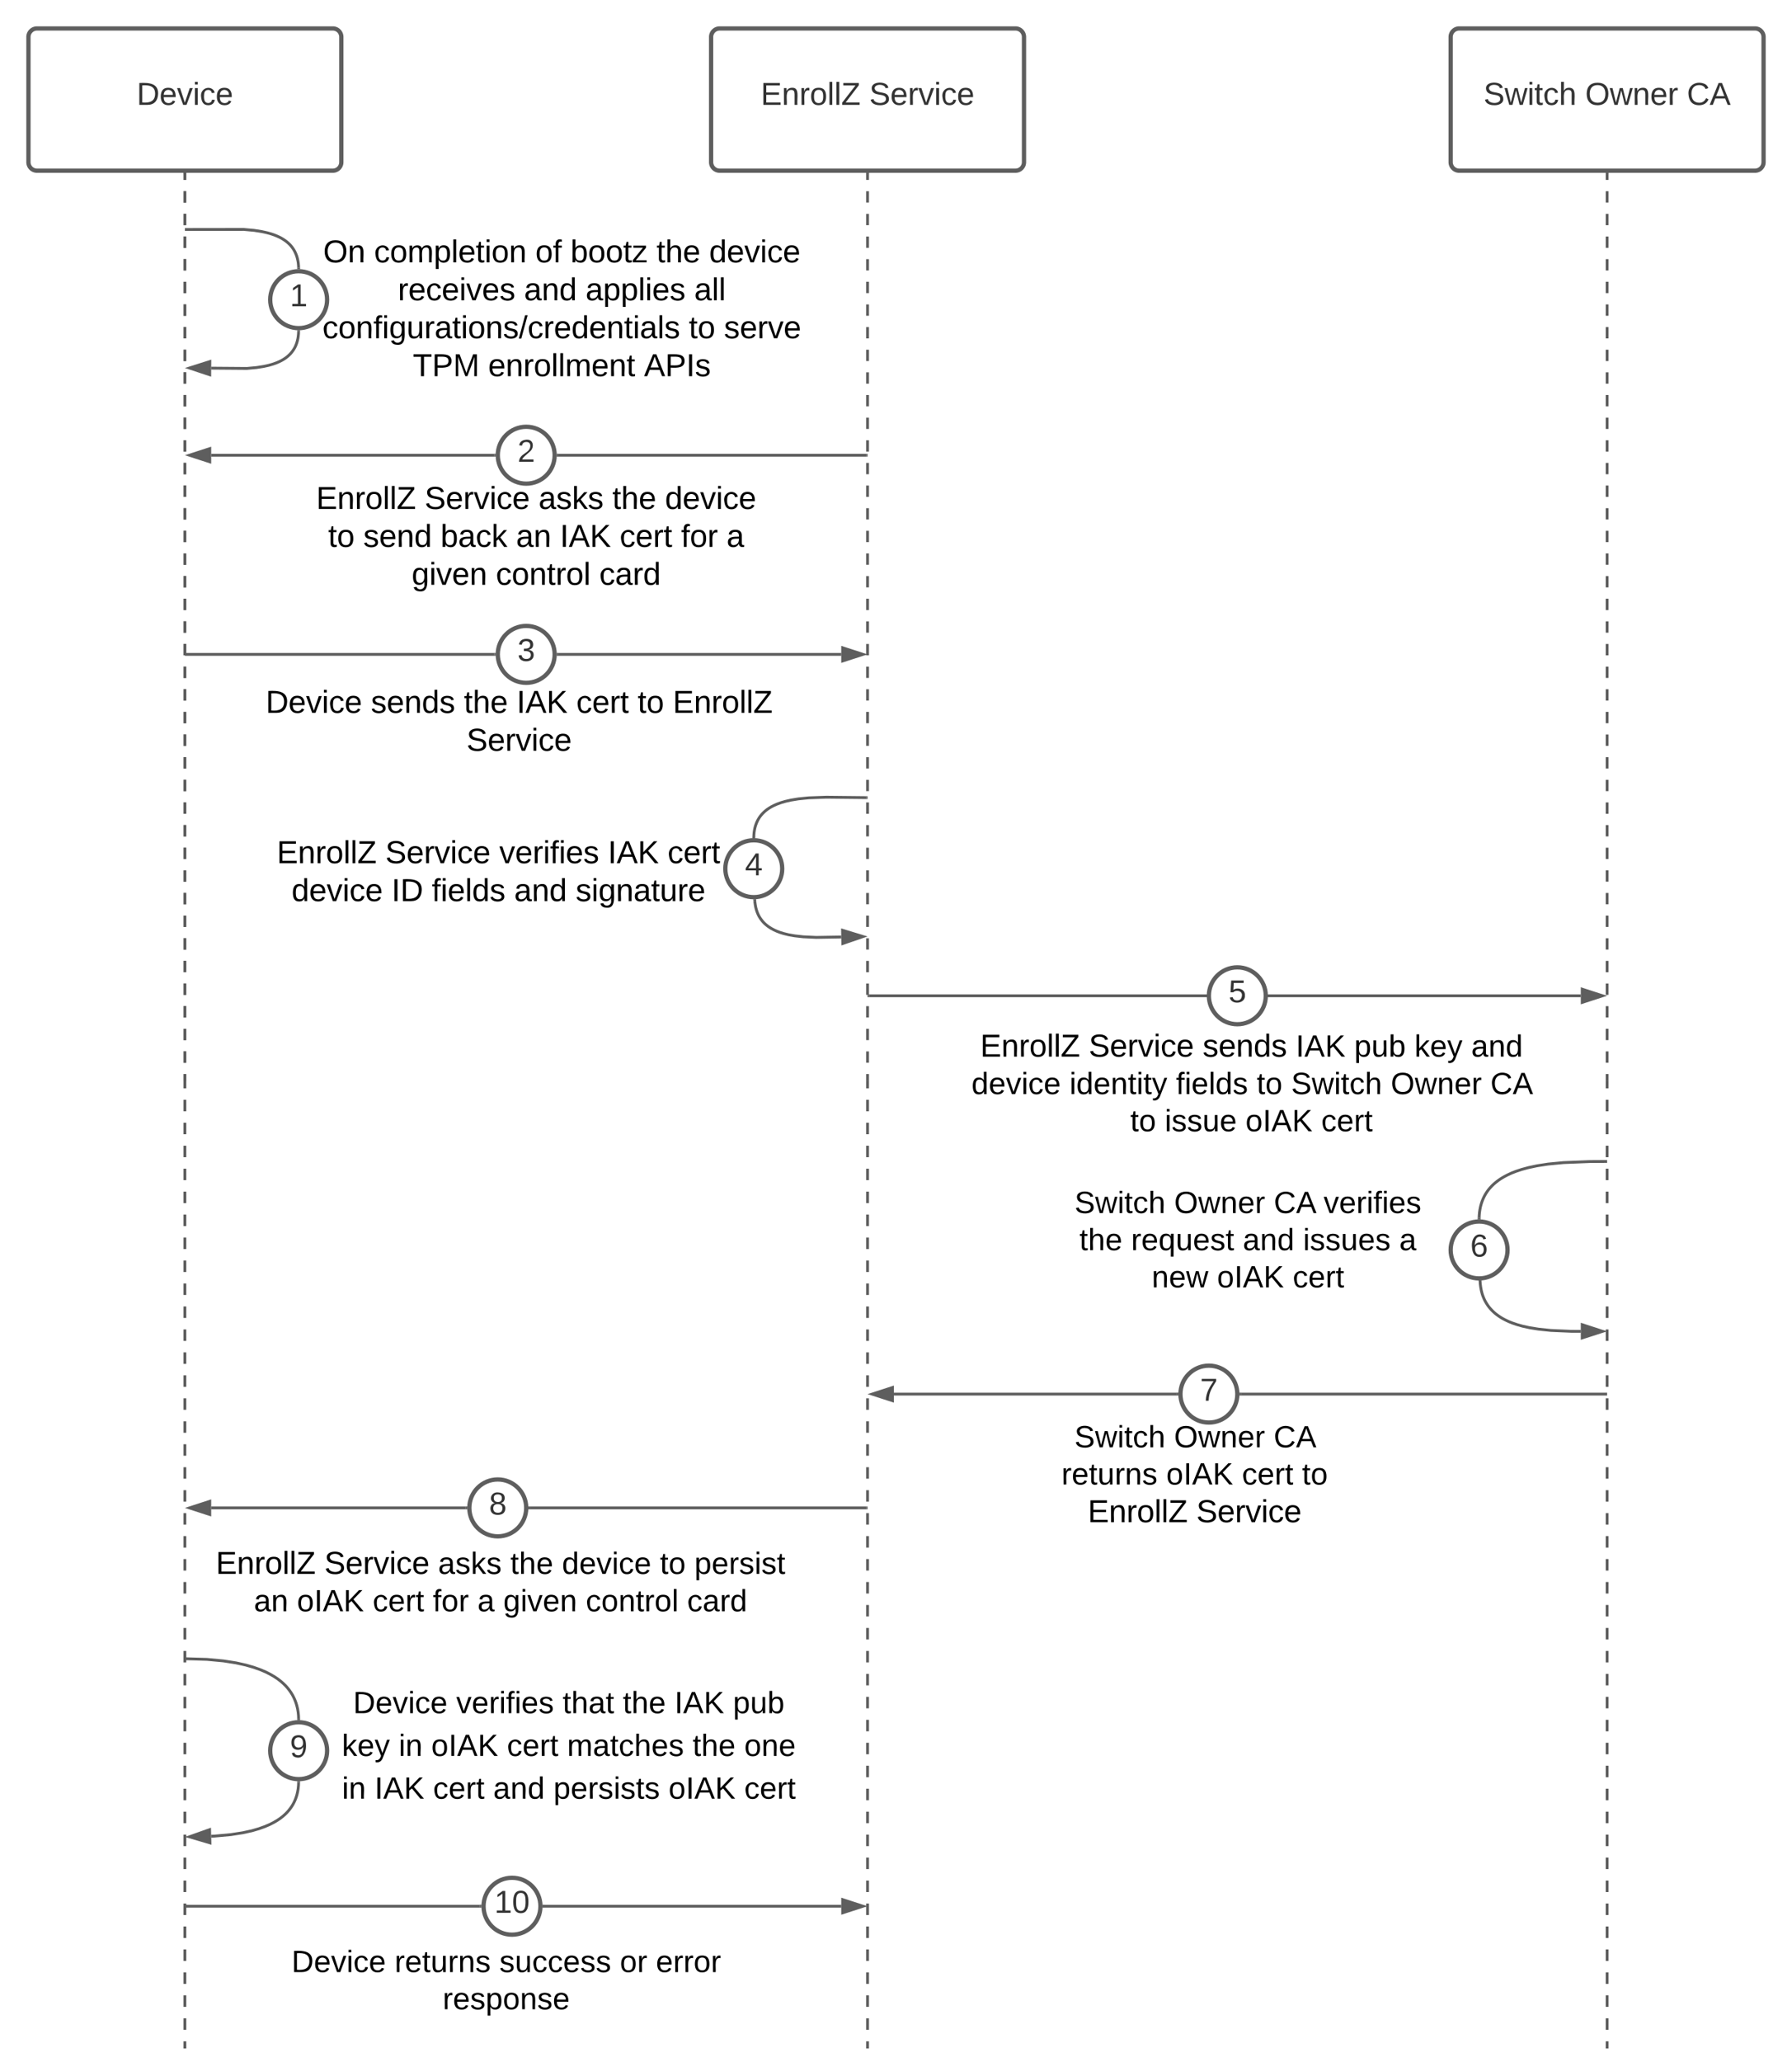 <svg xmlns="http://www.w3.org/2000/svg" xmlns:xlink="http://www.w3.org/1999/xlink" xmlns:lucid="lucid" width="1260" height="1449.33"><g transform="translate(-60 -40)" lucid:page-tab-id="0_0"><path d="M0 0h1760v2656H0z" fill="#fff"/><path d="M670 799v-3.98m0-7.95v-7.96m0-7.95v-7.95m0-7.96v-7.96m0-7.95v-7.96m0-7.95v-7.96m0-7.96v-7.95m0-7.96v-7.97m0-7.95v-7.96m0-7.95v-7.96m0-7.95v-7.95m0-7.96v-7.96m0-7.95v-7.96m0-7.95v-7.96m0-7.96v-7.95m0-7.96v-7.97m0-7.95v-7.96m0-7.95v-7.96m0-7.95v-7.95m0-7.96v-7.96m0-7.95v-7.96m0-7.95v-7.96m0-7.96v-7.95m0-7.96v-7.97m0-7.95v-7.96m0-7.95v-7.96m0-7.95v-7.95m0-7.96v-7.96m0-7.95v-7.96m0-7.95v-7.96m0-7.96v-7.95m0-7.96v-7.97m0-7.95v-7.96m0-7.95v-7.96m0-7.95V254m0-7.96v-7.96m0-7.95v-7.96m0-7.95v-7.96m0-7.96v-7.95m0-7.96v-7.97m0-7.95v-3.98M670 798.97V800" stroke="#5e5e5e" stroke-width="2" fill="none"/><path d="M671 162.53h-2v-1.03h2z" stroke="#5e5e5e" stroke-width=".05" fill="#5e5e5e"/><path d="M270 200h370v120H270z" fill="none"/><use xlink:href="#a" transform="matrix(1,0,0,1,270,200) translate(17.222 24.444)"/><use xlink:href="#b" transform="matrix(1,0,0,1,270,200) translate(53.025 24.444)"/><use xlink:href="#c" transform="matrix(1,0,0,1,270,200) translate(166.42 24.444)"/><use xlink:href="#d" transform="matrix(1,0,0,1,270,200) translate(191.111 24.444)"/><use xlink:href="#e" transform="matrix(1,0,0,1,270,200) translate(251.605 24.444)"/><use xlink:href="#f" transform="matrix(1,0,0,1,270,200) translate(288.642 24.444)"/><use xlink:href="#g" transform="matrix(1,0,0,1,270,200) translate(69.753 51.111)"/><use xlink:href="#h" transform="matrix(1,0,0,1,270,200) translate(158.519 51.111)"/><use xlink:href="#i" transform="matrix(1,0,0,1,270,200) translate(201.728 51.111)"/><use xlink:href="#j" transform="matrix(1,0,0,1,270,200) translate(278.148 51.111)"/><use xlink:href="#k" transform="matrix(1,0,0,1,270,200) translate(16.698 77.778)"/><use xlink:href="#l" transform="matrix(1,0,0,1,270,200) translate(274.352 77.778)"/><use xlink:href="#m" transform="matrix(1,0,0,1,270,200) translate(299.043 77.778)"/><use xlink:href="#n" transform="matrix(1,0,0,1,270,200) translate(80.247 104.444)"/><use xlink:href="#o" transform="matrix(1,0,0,1,270,200) translate(133.21 104.444)"/><use xlink:href="#p" transform="matrix(1,0,0,1,270,200) translate(242.84 104.444)"/><path d="M800 860h274.64v108.17H800z" fill="none"/><use xlink:href="#q" transform="matrix(1,0,0,1,800,860) translate(15.544 32.722)"/><use xlink:href="#r" transform="matrix(1,0,0,1,800,860) translate(85.596 32.722)"/><use xlink:href="#s" transform="matrix(1,0,0,1,800,860) translate(155.648 32.722)"/><use xlink:href="#t" transform="matrix(1,0,0,1,800,860) translate(190.674 32.722)"/><use xlink:href="#u" transform="matrix(1,0,0,1,800,860) translate(18.992 58.856)"/><use xlink:href="#v" transform="matrix(1,0,0,1,800,860) translate(55.289 58.856)"/><use xlink:href="#w" transform="matrix(1,0,0,1,800,860) translate(133.87 58.856)"/><use xlink:href="#x" transform="matrix(1,0,0,1,800,860) translate(176.216 58.856)"/><use xlink:href="#y" transform="matrix(1,0,0,1,800,860) translate(243.909 58.856)"/><use xlink:href="#z" transform="matrix(1,0,0,1,800,860) translate(69.807 84.989)"/><use xlink:href="#A" transform="matrix(1,0,0,1,800,860) translate(115.722 84.989)"/><use xlink:href="#B" transform="matrix(1,0,0,1,800,860) translate(168.957 84.989)"/><path d="M200 1120h424v69.33H200z" fill="none"/><use xlink:href="#C" transform="matrix(1,0,0,1,200,1120) translate(11.745 26.378)"/><use xlink:href="#D" transform="matrix(1,0,0,1,200,1120) translate(88.041 26.378)"/><use xlink:href="#E" transform="matrix(1,0,0,1,200,1120) translate(168.041 26.378)"/><use xlink:href="#u" transform="matrix(1,0,0,1,200,1120) translate(218.856 26.378)"/><use xlink:href="#F" transform="matrix(1,0,0,1,200,1120) translate(255.152 26.378)"/><use xlink:href="#G" transform="matrix(1,0,0,1,200,1120) translate(324.055 26.378)"/><use xlink:href="#H" transform="matrix(1,0,0,1,200,1120) translate(348.253 26.378)"/><use xlink:href="#I" transform="matrix(1,0,0,1,200,1120) translate(38.564 52.689)"/><use xlink:href="#A" transform="matrix(1,0,0,1,200,1120) translate(68.811 52.689)"/><use xlink:href="#J" transform="matrix(1,0,0,1,200,1120) translate(122.045 52.689)"/><use xlink:href="#K" transform="matrix(1,0,0,1,200,1120) translate(164.331 52.689)"/><use xlink:href="#L" transform="matrix(1,0,0,1,200,1120) translate(195.727 52.689)"/><use xlink:href="#M" transform="matrix(1,0,0,1,200,1120) translate(213.875 52.689)"/><use xlink:href="#N" transform="matrix(1,0,0,1,200,1120) translate(271.889 52.689)"/><use xlink:href="#O" transform="matrix(1,0,0,1,200,1120) translate(343.151 52.689)"/><path d="M190 799v-3.98m0-7.95v-7.96m0-7.95v-7.95m0-7.96v-7.96m0-7.95v-7.96m0-7.95v-7.96m0-7.96v-7.95m0-7.96v-7.97m0-7.95v-7.96m0-7.95v-7.96m0-7.95v-7.95m0-7.96v-7.96m0-7.95v-7.96m0-7.95v-7.96m0-7.96v-7.95m0-7.96v-7.97m0-7.95v-7.96m0-7.95v-7.96m0-7.95v-7.95m0-7.96v-7.96m0-7.95v-7.96m0-7.95v-7.96m0-7.96v-7.95m0-7.96v-7.97m0-7.95v-7.96m0-7.95v-7.96m0-7.95v-7.95m0-7.96v-7.96m0-7.95v-7.96m0-7.95v-7.96m0-7.96v-7.95m0-7.96v-7.97m0-7.95v-7.96m0-7.95v-7.96m0-7.95V254m0-7.96v-7.96m0-7.95v-7.96m0-7.95v-7.96m0-7.96v-7.95m0-7.96v-7.97m0-7.95v-3.98M190 798.97V800" stroke="#5e5e5e" stroke-width="2" fill="none"/><path d="M191 162.53h-2v-1.03h2z" stroke="#5e5e5e" stroke-width=".05" fill="#5e5e5e"/><path d="M80 66a6 6 0 0 1 6-6h208a6 6 0 0 1 6 6v88a6 6 0 0 1-6 6H86a6 6 0 0 1-6-6z" stroke="#5e5e5e" stroke-width="3" fill="#fff"/><use xlink:href="#P" transform="matrix(1,0,0,1,85,65) translate(71.111 48.715)"/><path d="M560 66a6 6 0 0 1 6-6h208a6 6 0 0 1 6 6v88a6 6 0 0 1-6 6H566a6 6 0 0 1-6-6z" stroke="#5e5e5e" stroke-width="3" fill="#fff"/><use xlink:href="#Q" transform="matrix(1,0,0,1,565,65) translate(29.877 48.715)"/><use xlink:href="#R" transform="matrix(1,0,0,1,565,65) translate(106.173 48.715)"/><path d="M1190 799v-3.98m0-7.95v-7.96m0-7.95v-7.95m0-7.96v-7.96m0-7.95v-7.96m0-7.95v-7.96m0-7.96v-7.95m0-7.96v-7.97m0-7.95v-7.96m0-7.95v-7.96m0-7.95v-7.95m0-7.96v-7.96m0-7.95v-7.96m0-7.95v-7.96m0-7.96v-7.95m0-7.96v-7.97m0-7.95v-7.96m0-7.95v-7.96m0-7.95v-7.95m0-7.96v-7.96m0-7.95v-7.96m0-7.95v-7.96m0-7.96v-7.95m0-7.96v-7.97m0-7.95v-7.96m0-7.95v-7.96m0-7.95v-7.95m0-7.96v-7.96m0-7.95v-7.96m0-7.95v-7.96m0-7.96v-7.95m0-7.96v-7.97m0-7.95v-7.96m0-7.95v-7.96m0-7.95V254m0-7.96v-7.96m0-7.95v-7.96m0-7.95v-7.96m0-7.96v-7.95m0-7.96v-7.97m0-7.95v-3.98M1190 798.97V800" stroke="#5e5e5e" stroke-width="2" fill="none"/><path d="M1191 162.53h-2v-1.03h2z" stroke="#5e5e5e" stroke-width=".05" fill="#5e5e5e"/><path d="M1080 66a6 6 0 0 1 6-6h208a6 6 0 0 1 6 6v88a6 6 0 0 1-6 6h-208a6 6 0 0 1-6-6z" stroke="#5e5e5e" stroke-width="3" fill="#fff"/><use xlink:href="#S" transform="matrix(1,0,0,1,1085,65) translate(18.117 48.715)"/><use xlink:href="#T" transform="matrix(1,0,0,1,1085,65) translate(89.599 48.715)"/><use xlink:href="#U" transform="matrix(1,0,0,1,1085,65) translate(161.08 48.715)"/><path d="M190 799v-3.98m0-7.95v-7.96m0-7.95v-7.95m0-7.96v-7.96m0-7.95v-7.96m0-7.95v-7.96m0-7.96v-7.95m0-7.96v-7.97m0-7.95v-7.96m0-7.95v-7.96m0-7.95v-7.95m0-7.96v-7.96m0-7.95v-7.96m0-7.95v-7.96m0-7.96v-7.95m0-7.96v-7.97m0-7.95v-7.96m0-7.95v-7.96m0-7.95v-7.95m0-7.96v-7.96m0-7.95v-7.96m0-7.95v-7.96m0-7.96v-7.95m0-7.96v-7.97m0-7.95v-7.96m0-7.95v-7.96m0-7.95v-7.95m0-7.96v-7.96m0-7.95v-7.96m0-7.95v-7.96m0-7.96v-7.95m0-7.96v-7.97m0-7.95v-7.96m0-7.95v-7.96m0-7.95V254m0-7.96v-7.96m0-7.95v-7.96m0-7.95v-7.96m0-7.96v-7.95m0-7.96v-7.97m0-7.95v-3.98M190 798.97V800M190 162.53v-1.03M190 1479v-4.04m0-8.07v-8.08m0-8.07v-8.07m0-8.07v-8.06m0-8.08v-8.07m0-8.08v-8.07m0-8.07v-8.07m0-8.06v-8.08m0-8.07v-8.08m0-8.07v-8.07m0-8.07v-8.06m0-8.08v-8.07m0-8.08v-8.07m0-8.07v-8.07m0-8.06v-8.08m0-8.07v-8.08m0-8.07v-8.07m0-8.07v-8.06m0-8.08v-8.07m0-8.08v-8.07m0-8.07v-8.07m0-8.06v-8.08m0-8.07v-8.08m0-8.07v-8.07m0-8.07v-8.06m0-8.08v-8.07m0-8.08v-8.07m0-8.07v-8.07m0-8.06v-8.08m0-8.07v-8.08m0-8.07v-8.07m0-8.07v-8.06m0-8.08v-8.07m0-8.08v-8.07m0-8.07v-8.07m0-8.06v-8.08m0-8.07v-8.08m0-8.07v-8.07m0-8.07v-8.06m0-8.08v-8.07m0-8.08v-8.07m0-8.07v-8.07m0-8.06V801M190 1478.97v1.03M190 801.03V800M670 1479v-4.04m0-8.07v-8.08m0-8.07v-8.07m0-8.07v-8.06m0-8.08v-8.07m0-8.08v-8.07m0-8.07v-8.07m0-8.06v-8.08m0-8.07v-8.08m0-8.07v-8.07m0-8.07v-8.06m0-8.08v-8.07m0-8.08v-8.07m0-8.07v-8.07m0-8.06v-8.08m0-8.07v-8.08m0-8.07v-8.07m0-8.07v-8.06m0-8.08v-8.07m0-8.08v-8.07m0-8.07v-8.07m0-8.06v-8.08m0-8.07v-8.08m0-8.07v-8.07m0-8.07v-8.06m0-8.08v-8.07m0-8.08v-8.07m0-8.07v-8.07m0-8.06v-8.08m0-8.07v-8.08m0-8.07v-8.07m0-8.07v-8.06m0-8.08v-8.07m0-8.08v-8.07m0-8.07v-8.07m0-8.06v-8.08m0-8.07v-8.08m0-8.07v-8.07m0-8.07v-8.06m0-8.08v-8.07m0-8.08v-8.07m0-8.07v-8.07m0-8.06V801M670 1478.97v1.03M670 801.03V800M1190 1479v-4.04m0-8.07v-8.08m0-8.07v-8.07m0-8.07v-8.06m0-8.08v-8.07m0-8.08v-8.07m0-8.07v-8.07m0-8.06v-8.08m0-8.07v-8.08m0-8.07v-8.07m0-8.07v-8.06m0-8.08v-8.07m0-8.08v-8.07m0-8.07v-8.07m0-8.06v-8.08m0-8.07v-8.08m0-8.07v-8.07m0-8.07v-8.06m0-8.08v-8.07m0-8.08v-8.07m0-8.07v-8.07m0-8.06v-8.08m0-8.07v-8.08m0-8.07v-8.07m0-8.07v-8.06m0-8.08v-8.07m0-8.08v-8.07m0-8.07v-8.07m0-8.06v-8.08m0-8.07v-8.08m0-8.07v-8.07m0-8.07v-8.06m0-8.08v-8.07m0-8.08v-8.07m0-8.07v-8.07m0-8.06v-8.08m0-8.07v-8.08m0-8.07v-8.07m0-8.07v-8.06m0-8.08v-8.07m0-8.08v-8.07m0-8.07v-8.07m0-8.06V801M1190 1478.97v1.03M1190 801.03V800M432.5 1100H669" stroke="#5e5e5e" stroke-width="2" fill="none"/><path d="M432.53 1101h-1.14l.1-.93-.03-1.07h1.06z" stroke="#5e5e5e" stroke-width=".05" fill="#5e5e5e"/><path d="M668.97 1100H670M208.5 1100h179" stroke="#5e5e5e" stroke-width="2" fill="none"/><path d="M193.24 1100l14.26-4.63v9.27z" stroke="#5e5e5e" stroke-width="2" fill="#5e5e5e"/><path d="M388.5 1099.93l.03 1.07h-1.06v-2h1.14z" stroke="#5e5e5e" stroke-width=".05" fill="#5e5e5e"/><path d="M430 1100c0 11.05-8.95 20-20 20s-20-8.95-20-20 8.95-20 20-20 20 8.95 20 20z" stroke="#5e5e5e" stroke-width="3" fill="#fff"/><use xlink:href="#V" transform="matrix(1,0,0,1,395,1085) translate(8.832 19.653)"/><path d="M208.5 360h199" stroke="#5e5e5e" stroke-width="2" fill="none"/><path d="M193.24 360l14.26-4.63v9.26z" stroke="#5e5e5e" stroke-width="2" fill="#5e5e5e"/><path d="M408.5 359.93l.03 1.07h-1.06v-2h1.14z" stroke="#5e5e5e" stroke-width=".05" fill="#5e5e5e"/><path d="M452.5 360H669" stroke="#5e5e5e" stroke-width="2" fill="none"/><path d="M452.53 361h-1.14l.1-.93-.03-1.07h1.06z" stroke="#5e5e5e" stroke-width=".05" fill="#5e5e5e"/><path d="M668.97 360H670" stroke="#5e5e5e" stroke-width="2" fill="none"/><path d="M450 360c0 11.05-8.95 20-20 20s-20-8.95-20-20 8.95-20 20-20 20 8.95 20 20z" stroke="#5e5e5e" stroke-width="3" fill="#fff"/><use xlink:href="#W" transform="matrix(1,0,0,1,415,345) translate(8.832 19.653)"/><path d="M290 250.67c0 11.04-8.95 20-20 20s-20-8.96-20-20c0-11.05 8.95-20 20-20s20 8.95 20 20z" stroke="#5e5e5e" stroke-width="3" fill="#fff"/><use xlink:href="#X" transform="matrix(1,0,0,1,254.999,235.666) translate(8.832 19.653)"/><path d="M191 201.33l40.3-.06 7.42.68 5.2.82 3.97.87 3.13.9 2.57.92 2.16.93 1.83.9 1.58.95 1.4.94 1.22.93 1.1.96 1 .97.88 1 .8 1.04.75 1.08.67 1.12.6 1.18.55 1.25.5 1.33.42 1.44.36 1.57.3 1.72.18 1.9.07 1.47" stroke="#5e5e5e" stroke-width="2" stroke-linejoin="round" fill="none"/><path d="M191.03 201.33H190" stroke="#5e5e5e" stroke-width="2" fill="none"/><path d="M271 229.28l-.93-.12-1.07.04v-1.06h2z" stroke="#5e5e5e" stroke-width=".05" fill="#5e5e5e"/><path d="M208.5 298.8l25.08.2 6.82-.63 4.85-.76 3.7-.8 2.95-.85 2.42-.87 2.03-.87 1.74-.87 1.5-.88 1.32-.9 1.17-.9 1.04-.92.95-.93.84-.97.78-1 .7-1.02.66-1.07.6-1.14.52-1.22.48-1.3.4-1.4.37-1.53.27-1.68.2-1.88.05-1.43" stroke="#5e5e5e" stroke-width="2" stroke-linejoin="round" fill="none"/><path d="M193.24 298.7l14.3-4.54-.07 9.27z" stroke="#5e5e5e" stroke-width="2" fill="#5e5e5e"/><path d="M269.93 272.17l1.07-.04v1.07h-2v-1.15z" stroke="#5e5e5e" stroke-width=".05" fill="#5e5e5e"/><path d="M290 1220h340v100H290z" fill="none"/><use xlink:href="#Y" transform="matrix(1,0,0,1,290,1220) translate(18.311 24.302)"/><use xlink:href="#Z" transform="matrix(1,0,0,1,290,1220) translate(90.783 24.302)"/><use xlink:href="#aa" transform="matrix(1,0,0,1,290,1220) translate(165.614 24.302)"/><use xlink:href="#u" transform="matrix(1,0,0,1,290,1220) translate(207.96 24.302)"/><use xlink:href="#ab" transform="matrix(1,0,0,1,290,1220) translate(244.256 24.302)"/><use xlink:href="#ac" transform="matrix(1,0,0,1,290,1220) translate(285.392 24.302)"/><use xlink:href="#ad" transform="matrix(1,0,0,1,290,1220) translate(10.387 54.356)"/><use xlink:href="#ae" transform="matrix(1,0,0,1,290,1220) translate(50.313 54.356)"/><use xlink:href="#A" transform="matrix(1,0,0,1,290,1220) translate(73.24 54.356)"/><use xlink:href="#J" transform="matrix(1,0,0,1,290,1220) translate(126.475 54.356)"/><use xlink:href="#af" transform="matrix(1,0,0,1,290,1220) translate(168.76 54.356)"/><use xlink:href="#u" transform="matrix(1,0,0,1,290,1220) translate(257.021 54.356)"/><use xlink:href="#ag" transform="matrix(1,0,0,1,290,1220) translate(293.317 54.356)"/><use xlink:href="#ae" transform="matrix(1,0,0,1,290,1220) translate(10.447 84.409)"/><use xlink:href="#ab" transform="matrix(1,0,0,1,290,1220) translate(33.374 84.409)"/><use xlink:href="#J" transform="matrix(1,0,0,1,290,1220) translate(74.51 84.409)"/><use xlink:href="#w" transform="matrix(1,0,0,1,290,1220) translate(116.796 84.409)"/><use xlink:href="#ah" transform="matrix(1,0,0,1,290,1220) translate(159.141 84.409)"/><use xlink:href="#A" transform="matrix(1,0,0,1,290,1220) translate(240.082 84.409)"/><use xlink:href="#ai" transform="matrix(1,0,0,1,290,1220) translate(293.317 84.409)"/><path d="M290 1270.67c0 11.04-8.95 20-20 20s-20-8.96-20-20c0-11.05 8.95-20 20-20s20 8.95 20 20z" stroke="#5e5e5e" stroke-width="3" fill="#fff"/><use xlink:href="#aj" transform="matrix(1,0,0,1,254.999,1255.666) translate(8.832 19.653)"/><path d="M191 1206.05l14.53.43 11.5 1.07 8.84 1.38 6.97 1.54 5.6 1.62 4.6 1.63 3.85 1.65 3.23 1.64 2.78 1.63 2.4 1.6 2.1 1.62 1.83 1.6 1.63 1.6 1.44 1.63 1.28 1.65 1.15 1.67 1.03 1.7.9 1.77.8 1.82.7 1.9.6 2.02.5 2.13.38 2.28.25 2.46.07 2.07" stroke="#5e5e5e" stroke-width="2" stroke-linejoin="round" fill="none"/><path d="M191.03 1206.06l-1.03-.03" stroke="#5e5e5e" stroke-width="2" fill="none"/><path d="M271 1249.28l-.93-.12-1.07.04v-1.06h2z" stroke="#5e5e5e" stroke-width=".05" fill="#5e5e5e"/><path d="M208.5 1330.8l2.1-.07 11.8-1.08 8.36-1.3 6.36-1.4 5-1.46 4.07-1.46 3.36-1.44 2.84-1.44 2.42-1.42 2.1-1.4 1.83-1.42 1.6-1.4 1.44-1.42 1.26-1.44 1.14-1.45 1.02-1.48.92-1.53.82-1.6.72-1.64.64-1.73.55-1.84.45-1.97.35-2.1.23-2.3.07-1.86" stroke="#5e5e5e" stroke-width="2" stroke-linejoin="round" fill="none"/><path d="M193.24 1331.2l14.13-5.02.25 9.27z" stroke="#5e5e5e" stroke-width="2" fill="#5e5e5e"/><path d="M269.93 1292.17l1.07-.04v1.07h-2v-1.15z" stroke="#5e5e5e" stroke-width=".05" fill="#5e5e5e"/><path d="M730 760h420v90H730z" fill="#fff" fill-opacity="0"/><g><use xlink:href="#C" transform="matrix(1,0,0,1,735,765) translate(14.222 17.778)"/><use xlink:href="#ak" transform="matrix(1,0,0,1,735,765) translate(90.518 17.778)"/><use xlink:href="#al" transform="matrix(1,0,0,1,735,765) translate(170.642 17.778)"/><use xlink:href="#am" transform="matrix(1,0,0,1,735,765) translate(236.074 17.778)"/><use xlink:href="#an" transform="matrix(1,0,0,1,735,765) translate(277.21 17.778)"/><use xlink:href="#ao" transform="matrix(1,0,0,1,735,765) translate(319.556 17.778)"/><use xlink:href="#ap" transform="matrix(1,0,0,1,735,765) translate(359.482 17.778)"/><use xlink:href="#aq" transform="matrix(1,0,0,1,735,765) translate(8.092 44.089)"/><use xlink:href="#ar" transform="matrix(1,0,0,1,735,765) translate(76.995 44.089)"/><use xlink:href="#as" transform="matrix(1,0,0,1,735,765) translate(151.886 44.089)"/><use xlink:href="#at" transform="matrix(1,0,0,1,735,765) translate(208.63 44.089)"/><use xlink:href="#au" transform="matrix(1,0,0,1,735,765) translate(232.827 44.089)"/><use xlink:href="#av" transform="matrix(1,0,0,1,735,765) translate(302.879 44.089)"/><use xlink:href="#aw" transform="matrix(1,0,0,1,735,765) translate(372.931 44.089)"/><use xlink:href="#at" transform="matrix(1,0,0,1,735,765) translate(119.764 70.222)"/><use xlink:href="#ax" transform="matrix(1,0,0,1,735,765) translate(143.962 70.222)"/><use xlink:href="#ay" transform="matrix(1,0,0,1,735,765) translate(200.765 70.222)"/><use xlink:href="#az" transform="matrix(1,0,0,1,735,765) translate(254 70.222)"/></g><path d="M1171.5 740H671" stroke="#5e5e5e" stroke-width="2" fill="none"/><path d="M1186.76 740l-14.26 4.63v-9.26z" stroke="#5e5e5e" stroke-width="2" fill="#5e5e5e"/><path d="M671.03 740H670" stroke="#5e5e5e" stroke-width="2" fill="none"/><path d="M950 740c0 11.05-8.95 20-20 20s-20-8.95-20-20 8.95-20 20-20 20 8.95 20 20z" stroke="#5e5e5e" stroke-width="3" fill="#fff"/><g><use xlink:href="#aA" transform="matrix(1,0,0,1,915,725) translate(8.832 19.653)"/></g><path d="M1120 918.67c0 11.04-8.95 20-20 20s-20-8.96-20-20c0-11.05 8.95-20 20-20s20 8.95 20 20z" stroke="#5e5e5e" stroke-width="3" fill="#fff"/><g><use xlink:href="#aB" transform="matrix(1,0,0,1,1085,903.666) translate(8.832 19.653)"/></g><path d="M1100.03 896.16l.04-1.45.18-2.23.3-2.07.37-1.92.46-1.8.53-1.68.62-1.6.67-1.54.74-1.47.83-1.42.9-1.38 1-1.35 1.1-1.3 1.2-1.3 1.35-1.3 1.5-1.27 1.65-1.28 1.87-1.27 2.12-1.28 2.43-1.28 2.8-1.3 3.3-1.3 3.94-1.3 4.8-1.3 5.97-1.27 7.78-1.2 10.8-1.04 18.42-.73 11.3-.07" stroke="#5e5e5e" stroke-width="2" stroke-linejoin="round" fill="none"/><path d="M1101.03 896.17l-.03 1.1-.93-.1-1.07.03.03-1.1z" stroke="#5e5e5e" stroke-width=".05" fill="#5e5e5e"/><path d="M1188.97 856.46h1.03" stroke="#5e5e5e" stroke-width="2" fill="none"/><path d="M1100.72 941.14l.1 1.4.27 2.16.35 1.98.43 1.83.5 1.7.6 1.6.63 1.5.7 1.4.78 1.36.84 1.3.9 1.26 1 1.22 1.1 1.2 1.18 1.16 1.3 1.15 1.46 1.13 1.62 1.13 1.82 1.13 2.07 1.1 2.37 1.13 2.76 1.1 3.26 1.1 3.92 1.1 4.86 1.06 6.27 1 8.65.9 14.28.62 6.77.02" stroke="#5e5e5e" stroke-width="2" stroke-linejoin="round" fill="none"/><path d="M1101.72 941.1l-2 .14-.07-1.1.28.03 1.68-.06h.06z" stroke="#5e5e5e" stroke-width=".05" fill="#5e5e5e"/><path d="M1186.76 975.88l-14.27 4.6v-9.26z" stroke="#5e5e5e" stroke-width="2" fill="#5e5e5e"/><path d="M780 1040h240v60H780z" fill="none"/><g><use xlink:href="#q" transform="matrix(1,0,0,1,780,1040) translate(35.46 17.422)"/><use xlink:href="#r" transform="matrix(1,0,0,1,780,1040) translate(105.512 17.422)"/><use xlink:href="#aC" transform="matrix(1,0,0,1,780,1040) translate(175.564 17.422)"/><use xlink:href="#aD" transform="matrix(1,0,0,1,780,1040) translate(26.325 43.556)"/><use xlink:href="#A" transform="matrix(1,0,0,1,780,1040) translate(100.007 43.556)"/><use xlink:href="#J" transform="matrix(1,0,0,1,780,1040) translate(153.241 43.556)"/><use xlink:href="#aE" transform="matrix(1,0,0,1,780,1040) translate(195.527 43.556)"/><use xlink:href="#aF" transform="matrix(1,0,0,1,780,1040) translate(44.877 70.045)"/><use xlink:href="#aG" transform="matrix(1,0,0,1,780,1040) translate(121.173 70.045)"/></g><path d="M688.5 1020h199" stroke="#5e5e5e" stroke-width="2" fill="none"/><path d="M673.24 1020l14.26-4.63v9.26z" stroke="#5e5e5e" stroke-width="2" fill="#5e5e5e"/><path d="M888.5 1019.93l.03 1.07h-1.06v-2h1.14z" stroke="#5e5e5e" stroke-width=".05" fill="#5e5e5e"/><path d="M932.5 1020H1189" stroke="#5e5e5e" stroke-width="2" fill="none"/><path d="M932.53 1021h-1.14l.1-.93-.03-1.07h1.06z" stroke="#5e5e5e" stroke-width=".05" fill="#5e5e5e"/><path d="M1188.97 1020h1.03" stroke="#5e5e5e" stroke-width="2" fill="none"/><path d="M930 1020c0 11.05-8.95 20-20 20s-20-8.95-20-20 8.95-20 20-20 20 8.95 20 20z" stroke="#5e5e5e" stroke-width="3" fill="#fff"/><g><use xlink:href="#aH" transform="matrix(1,0,0,1,895,1005) translate(8.832 19.653)"/></g><path d="M452.5 500h199" stroke="#5e5e5e" stroke-width="2" fill="none"/><path d="M452.53 501h-1.14l.1-.93-.03-1.07h1.06z" stroke="#5e5e5e" stroke-width=".05" fill="#5e5e5e"/><path d="M666.76 500l-14.26 4.63v-9.26z" stroke="#5e5e5e" stroke-width="2" fill="#5e5e5e"/><path d="M191 500h216.5M191.03 500H190" stroke="#5e5e5e" stroke-width="2" fill="none"/><path d="M408.5 499.93l.03 1.07h-1.06v-2h1.14z" stroke="#5e5e5e" stroke-width=".05" fill="#5e5e5e"/><path d="M450 500c0 11.05-8.95 20-20 20s-20-8.95-20-20 8.95-20 20-20 20 8.95 20 20z" stroke="#5e5e5e" stroke-width="3" fill="#fff"/><g><use xlink:href="#aI" transform="matrix(1,0,0,1,415,485) translate(8.832 19.653)"/></g><path d="M250 610.67h320V700H250z" fill="none"/><g><use xlink:href="#C" transform="matrix(1,0,0,1,249.999,610.667) translate(4.636 36.111)"/><use xlink:href="#aJ" transform="matrix(1,0,0,1,249.999,610.667) translate(80.932 36.111)"/><use xlink:href="#aK" transform="matrix(1,0,0,1,249.999,610.667) translate(161.056 36.111)"/><use xlink:href="#aL" transform="matrix(1,0,0,1,249.999,610.667) translate(237.414 36.111)"/><use xlink:href="#aM" transform="matrix(1,0,0,1,249.999,610.667) translate(279.389 36.111)"/><use xlink:href="#aN" transform="matrix(1,0,0,1,249.999,610.667) translate(15.006 62.778)"/><use xlink:href="#aO" transform="matrix(1,0,0,1,249.999,610.667) translate(85.315 62.778)"/><use xlink:href="#aP" transform="matrix(1,0,0,1,249.999,610.667) translate(113.648 62.778)"/><use xlink:href="#aQ" transform="matrix(1,0,0,1,249.999,610.667) translate(171.549 62.778)"/><use xlink:href="#aR" transform="matrix(1,0,0,1,249.999,610.667) translate(214.759 62.778)"/></g><path d="M610 650.67c0 11.04-8.95 20-20 20s-20-8.96-20-20c0-11.05 8.95-20 20-20s20 8.95 20 20z" stroke="#5e5e5e" stroke-width="3" fill="#fff"/><g><use xlink:href="#aS" transform="matrix(1,0,0,1,575,635.667) translate(8.832 19.653)"/></g><path d="M590.03 628.16l.04-1.2.18-1.96.28-1.76.35-1.6.43-1.48.5-1.37.55-1.28.6-1.2.68-1.16.74-1.1.82-1.05.9-1.02.98-1 1.1-.98 1.24-.97 1.4-.96 1.6-.96 1.85-.94 2.16-.95 2.58-.94 3.15-.93 3.95-.9 5.18-.86 7.3-.73 12.45-.45 27.97.3" stroke="#5e5e5e" stroke-width="2" stroke-linejoin="round" fill="none"/><path d="M591.03 628.17l-.03 1.1-.93-.1-1.07.03.03-1.1z" stroke="#5e5e5e" stroke-width=".05" fill="#5e5e5e"/><path d="M668.97 600.7H670" stroke="#5e5e5e" stroke-width="2" fill="none"/><path d="M590.73 673.14l.08 1.2.28 1.96.34 1.75.43 1.58.48 1.45.54 1.34.6 1.25.67 1.17.72 1.1.8 1.07.85 1.03.95 1 1.05.95 1.15.93 1.3.93 1.47.9 1.67.9 1.93.88 2.3.9 2.74.84 3.4.83 4.36.76 5.95.67 9.2.43 17.52-.3" stroke="#5e5e5e" stroke-width="2" stroke-linejoin="round" fill="none"/><path d="M591.73 673.1l-2 .14-.08-1.1.28.03 1.68-.06h.05z" stroke="#5e5e5e" stroke-width=".05" fill="#5e5e5e"/><path d="M666.76 698.36l-14.18 4.88-.16-9.27z" stroke="#5e5e5e" stroke-width="2" fill="#5e5e5e"/><path d="M240 1400h351.33v69.33H240z" fill="none"/><g><use xlink:href="#Y" transform="matrix(1,0,0,1,240,1400) translate(25.007 26.289)"/><use xlink:href="#aD" transform="matrix(1,0,0,1,240,1400) translate(97.479 26.289)"/><use xlink:href="#aT" transform="matrix(1,0,0,1,240,1400) translate(171.16 26.289)"/><use xlink:href="#aU" transform="matrix(1,0,0,1,240,1400) translate(255.852 26.289)"/><use xlink:href="#aV" transform="matrix(1,0,0,1,240,1400) translate(281.199 26.289)"/><use xlink:href="#aW" transform="matrix(1,0,0,1,240,1400) translate(131.265 52.422)"/></g><path d="M191 1380h206.5M191.03 1380H190" stroke="#5e5e5e" stroke-width="2" fill="none"/><path d="M398.5 1379.93l.03 1.07h-1.06v-2h1.14z" stroke="#5e5e5e" stroke-width=".05" fill="#5e5e5e"/><path d="M442.5 1380h209" stroke="#5e5e5e" stroke-width="2" fill="none"/><path d="M442.53 1381h-1.14l.1-.93-.03-1.07h1.06z" stroke="#5e5e5e" stroke-width=".05" fill="#5e5e5e"/><path d="M666.76 1380l-14.26 4.63v-9.27z" stroke="#5e5e5e" stroke-width="2" fill="#5e5e5e"/><path d="M440 1380c0 11.05-8.95 20-20 20s-20-8.95-20-20 8.95-20 20-20 20 8.95 20 20z" stroke="#5e5e5e" stroke-width="3" fill="#fff"/><g><use xlink:href="#aX" transform="matrix(1,0,0,1,405,1365) translate(2.659 19.653)"/></g><g class="lucid-layer" lucid:layer-id="kmotNstBNXUd" display="block"><path d="M270 380h334v60H270z" fill="none"/><use xlink:href="#C" transform="matrix(1,0,0,1,270,380) translate(12.278 17.778)"/><use xlink:href="#aJ" transform="matrix(1,0,0,1,270,380) translate(88.574 17.778)"/><use xlink:href="#aY" transform="matrix(1,0,0,1,270,380) translate(168.698 17.778)"/><use xlink:href="#aZ" transform="matrix(1,0,0,1,270,380) translate(220.549 17.778)"/><use xlink:href="#ba" transform="matrix(1,0,0,1,270,380) translate(257.586 17.778)"/><use xlink:href="#bb" transform="matrix(1,0,0,1,270,380) translate(20.765 44.444)"/><use xlink:href="#bc" transform="matrix(1,0,0,1,270,380) translate(45.457 44.444)"/><use xlink:href="#bd" transform="matrix(1,0,0,1,270,380) translate(99.778 44.444)"/><use xlink:href="#be" transform="matrix(1,0,0,1,270,380) translate(152.864 44.444)"/><use xlink:href="#aL" transform="matrix(1,0,0,1,270,380) translate(183.728 44.444)"/><use xlink:href="#bf" transform="matrix(1,0,0,1,270,380) translate(225.704 44.444)"/><use xlink:href="#bg" transform="matrix(1,0,0,1,270,380) translate(268.852 44.444)"/><use xlink:href="#bh" transform="matrix(1,0,0,1,270,380) translate(300.889 44.444)"/><use xlink:href="#bi" transform="matrix(1,0,0,1,270,380) translate(79.469 71.111)"/><use xlink:href="#bj" transform="matrix(1,0,0,1,270,380) translate(138.667 71.111)"/><use xlink:href="#bk" transform="matrix(1,0,0,1,270,380) translate(211.383 71.111)"/></g><g class="lucid-layer" lucid:layer-id="jBotz_es8NbB" display="block"><path d="M230 520h390v60H230z" fill="none"/><use xlink:href="#bl" transform="matrix(1,0,0,1,230,520) translate(16.821 21.111)"/><use xlink:href="#bm" transform="matrix(1,0,0,1,230,520) translate(90.772 21.111)"/><use xlink:href="#aZ" transform="matrix(1,0,0,1,230,520) translate(156.204 21.111)"/><use xlink:href="#aL" transform="matrix(1,0,0,1,230,520) translate(193.241 21.111)"/><use xlink:href="#bf" transform="matrix(1,0,0,1,230,520) translate(235.216 21.111)"/><use xlink:href="#bb" transform="matrix(1,0,0,1,230,520) translate(278.364 21.111)"/><use xlink:href="#bn" transform="matrix(1,0,0,1,230,520) translate(303.056 21.111)"/><use xlink:href="#aG" transform="matrix(1,0,0,1,230,520) translate(158.025 47.778)"/></g><defs><path d="M140-251c81 0 123 46 123 126C263-46 219 4 140 4 59 4 17-45 17-125s42-126 123-126zm0 227c63 0 89-41 89-101s-29-99-89-99c-61 0-89 39-89 99S79-25 140-24" id="bo"/><path d="M117-194c89-4 53 116 60 194h-32v-121c0-31-8-49-39-48C34-167 62-67 57 0H25l-1-190h30c1 10-1 24 2 32 11-22 29-35 61-36" id="bp"/><g id="a"><use transform="matrix(0.062,0,0,0.062,0,0)" xlink:href="#bo"/><use transform="matrix(0.062,0,0,0.062,17.284,0)" xlink:href="#bp"/></g><path d="M96-169c-40 0-48 33-48 73s9 75 48 75c24 0 41-14 43-38l32 2c-6 37-31 61-74 61-59 0-76-41-82-99-10-93 101-131 147-64 4 7 5 14 7 22l-32 3c-4-21-16-35-41-35" id="bq"/><path d="M100-194c62-1 85 37 85 99 1 63-27 99-86 99S16-35 15-95c0-66 28-99 85-99zM99-20c44 1 53-31 53-75 0-43-8-75-51-75s-53 32-53 75 10 74 51 75" id="br"/><path d="M210-169c-67 3-38 105-44 169h-31v-121c0-29-5-50-35-48C34-165 62-65 56 0H25l-1-190h30c1 10-1 24 2 32 10-44 99-50 107 0 11-21 27-35 58-36 85-2 47 119 55 194h-31v-121c0-29-5-49-35-48" id="bs"/><path d="M115-194c55 1 70 41 70 98S169 2 115 4C84 4 66-9 55-30l1 105H24l-1-265h31l2 30c10-21 28-34 59-34zm-8 174c40 0 45-34 45-75s-6-73-45-74c-42 0-51 32-51 76 0 43 10 73 51 73" id="bt"/><path d="M24 0v-261h32V0H24" id="bu"/><path d="M100-194c63 0 86 42 84 106H49c0 40 14 67 53 68 26 1 43-12 49-29l28 8c-11 28-37 45-77 45C44 4 14-33 15-96c1-61 26-98 85-98zm52 81c6-60-76-77-97-28-3 7-6 17-6 28h103" id="bv"/><path d="M59-47c-2 24 18 29 38 22v24C64 9 27 4 27-40v-127H5v-23h24l9-43h21v43h35v23H59v120" id="bw"/><path d="M24-231v-30h32v30H24zM24 0v-190h32V0H24" id="bx"/><g id="b"><use transform="matrix(0.062,0,0,0.062,0,0)" xlink:href="#bq"/><use transform="matrix(0.062,0,0,0.062,11.111,0)" xlink:href="#br"/><use transform="matrix(0.062,0,0,0.062,23.457,0)" xlink:href="#bs"/><use transform="matrix(0.062,0,0,0.062,41.914,0)" xlink:href="#bt"/><use transform="matrix(0.062,0,0,0.062,54.259,0)" xlink:href="#bu"/><use transform="matrix(0.062,0,0,0.062,59.136,0)" xlink:href="#bv"/><use transform="matrix(0.062,0,0,0.062,71.481,0)" xlink:href="#bw"/><use transform="matrix(0.062,0,0,0.062,77.654,0)" xlink:href="#bx"/><use transform="matrix(0.062,0,0,0.062,82.531,0)" xlink:href="#br"/><use transform="matrix(0.062,0,0,0.062,94.877,0)" xlink:href="#bp"/></g><path d="M101-234c-31-9-42 10-38 44h38v23H63V0H32v-167H5v-23h27c-7-52 17-82 69-68v24" id="by"/><g id="c"><use transform="matrix(0.062,0,0,0.062,0,0)" xlink:href="#br"/><use transform="matrix(0.062,0,0,0.062,12.346,0)" xlink:href="#by"/></g><path d="M115-194c53 0 69 39 70 98 0 66-23 100-70 100C84 3 66-7 56-30L54 0H23l1-261h32v101c10-23 28-34 59-34zm-8 174c40 0 45-34 45-75 0-40-5-75-45-74-42 0-51 32-51 76 0 43 10 73 51 73" id="bz"/><path d="M9 0v-24l116-142H16v-24h144v24L44-24h123V0H9" id="bA"/><g id="d"><use transform="matrix(0.062,0,0,0.062,0,0)" xlink:href="#bz"/><use transform="matrix(0.062,0,0,0.062,12.346,0)" xlink:href="#br"/><use transform="matrix(0.062,0,0,0.062,24.691,0)" xlink:href="#br"/><use transform="matrix(0.062,0,0,0.062,37.037,0)" xlink:href="#bw"/><use transform="matrix(0.062,0,0,0.062,43.21,0)" xlink:href="#bA"/></g><path d="M106-169C34-169 62-67 57 0H25v-261h32l-1 103c12-21 28-36 61-36 89 0 53 116 60 194h-32v-121c2-32-8-49-39-48" id="bB"/><g id="e"><use transform="matrix(0.062,0,0,0.062,0,0)" xlink:href="#bw"/><use transform="matrix(0.062,0,0,0.062,6.173,0)" xlink:href="#bB"/><use transform="matrix(0.062,0,0,0.062,18.519,0)" xlink:href="#bv"/></g><path d="M85-194c31 0 48 13 60 33l-1-100h32l1 261h-30c-2-10 0-23-3-31C134-8 116 4 85 4 32 4 16-35 15-94c0-66 23-100 70-100zm9 24c-40 0-46 34-46 75 0 40 6 74 45 74 42 0 51-32 51-76 0-42-9-74-50-73" id="bC"/><path d="M108 0H70L1-190h34L89-25l56-165h34" id="bD"/><g id="f"><use transform="matrix(0.062,0,0,0.062,0,0)" xlink:href="#bC"/><use transform="matrix(0.062,0,0,0.062,12.346,0)" xlink:href="#bv"/><use transform="matrix(0.062,0,0,0.062,24.691,0)" xlink:href="#bD"/><use transform="matrix(0.062,0,0,0.062,35.802,0)" xlink:href="#bx"/><use transform="matrix(0.062,0,0,0.062,40.679,0)" xlink:href="#bq"/><use transform="matrix(0.062,0,0,0.062,51.79,0)" xlink:href="#bv"/></g><path d="M114-163C36-179 61-72 57 0H25l-1-190h30c1 12-1 29 2 39 6-27 23-49 58-41v29" id="bE"/><path d="M135-143c-3-34-86-38-87 0 15 53 115 12 119 90S17 21 10-45l28-5c4 36 97 45 98 0-10-56-113-15-118-90-4-57 82-63 122-42 12 7 21 19 24 35" id="bF"/><g id="g"><use transform="matrix(0.062,0,0,0.062,0,0)" xlink:href="#bE"/><use transform="matrix(0.062,0,0,0.062,7.346,0)" xlink:href="#bv"/><use transform="matrix(0.062,0,0,0.062,19.691,0)" xlink:href="#bq"/><use transform="matrix(0.062,0,0,0.062,30.802,0)" xlink:href="#bv"/><use transform="matrix(0.062,0,0,0.062,43.148,0)" xlink:href="#bx"/><use transform="matrix(0.062,0,0,0.062,48.025,0)" xlink:href="#bD"/><use transform="matrix(0.062,0,0,0.062,59.136,0)" xlink:href="#bv"/><use transform="matrix(0.062,0,0,0.062,71.481,0)" xlink:href="#bF"/></g><path d="M141-36C126-15 110 5 73 4 37 3 15-17 15-53c-1-64 63-63 125-63 3-35-9-54-41-54-24 1-41 7-42 31l-33-3c5-37 33-52 76-52 45 0 72 20 72 64v82c-1 20 7 32 28 27v20c-31 9-61-2-59-35zM48-53c0 20 12 33 32 33 41-3 63-29 60-74-43 2-92-5-92 41" id="bG"/><g id="h"><use transform="matrix(0.062,0,0,0.062,0,0)" xlink:href="#bG"/><use transform="matrix(0.062,0,0,0.062,12.346,0)" xlink:href="#bp"/><use transform="matrix(0.062,0,0,0.062,24.691,0)" xlink:href="#bC"/></g><g id="i"><use transform="matrix(0.062,0,0,0.062,0,0)" xlink:href="#bG"/><use transform="matrix(0.062,0,0,0.062,12.346,0)" xlink:href="#bt"/><use transform="matrix(0.062,0,0,0.062,24.691,0)" xlink:href="#bt"/><use transform="matrix(0.062,0,0,0.062,37.037,0)" xlink:href="#bu"/><use transform="matrix(0.062,0,0,0.062,41.914,0)" xlink:href="#bx"/><use transform="matrix(0.062,0,0,0.062,46.79,0)" xlink:href="#bv"/><use transform="matrix(0.062,0,0,0.062,59.136,0)" xlink:href="#bF"/></g><g id="j"><use transform="matrix(0.062,0,0,0.062,0,0)" xlink:href="#bG"/><use transform="matrix(0.062,0,0,0.062,12.346,0)" xlink:href="#bu"/><use transform="matrix(0.062,0,0,0.062,17.222,0)" xlink:href="#bu"/></g><path d="M177-190C167-65 218 103 67 71c-23-6-38-20-44-43l32-5c15 47 100 32 89-28v-30C133-14 115 1 83 1 29 1 15-40 15-95c0-56 16-97 71-98 29-1 48 16 59 35 1-10 0-23 2-32h30zM94-22c36 0 50-32 50-73 0-42-14-75-50-75-39 0-46 34-46 75s6 73 46 73" id="bH"/><path d="M84 4C-5 8 30-112 23-190h32v120c0 31 7 50 39 49 72-2 45-101 50-169h31l1 190h-30c-1-10 1-25-2-33-11 22-28 36-60 37" id="bI"/><path d="M0 4l72-265h28L28 4H0" id="bJ"/><g id="k"><use transform="matrix(0.062,0,0,0.062,0,0)" xlink:href="#bq"/><use transform="matrix(0.062,0,0,0.062,11.111,0)" xlink:href="#br"/><use transform="matrix(0.062,0,0,0.062,23.457,0)" xlink:href="#bp"/><use transform="matrix(0.062,0,0,0.062,35.802,0)" xlink:href="#by"/><use transform="matrix(0.062,0,0,0.062,41.975,0)" xlink:href="#bx"/><use transform="matrix(0.062,0,0,0.062,46.852,0)" xlink:href="#bH"/><use transform="matrix(0.062,0,0,0.062,59.198,0)" xlink:href="#bI"/><use transform="matrix(0.062,0,0,0.062,71.543,0)" xlink:href="#bE"/><use transform="matrix(0.062,0,0,0.062,78.889,0)" xlink:href="#bG"/><use transform="matrix(0.062,0,0,0.062,91.235,0)" xlink:href="#bw"/><use transform="matrix(0.062,0,0,0.062,97.407,0)" xlink:href="#bx"/><use transform="matrix(0.062,0,0,0.062,102.284,0)" xlink:href="#br"/><use transform="matrix(0.062,0,0,0.062,114.63,0)" xlink:href="#bp"/><use transform="matrix(0.062,0,0,0.062,126.975,0)" xlink:href="#bF"/><use transform="matrix(0.062,0,0,0.062,138.086,0)" xlink:href="#bJ"/><use transform="matrix(0.062,0,0,0.062,144.259,0)" xlink:href="#bq"/><use transform="matrix(0.062,0,0,0.062,155.37,0)" xlink:href="#bE"/><use transform="matrix(0.062,0,0,0.062,162.716,0)" xlink:href="#bv"/><use transform="matrix(0.062,0,0,0.062,175.062,0)" xlink:href="#bC"/><use transform="matrix(0.062,0,0,0.062,187.407,0)" xlink:href="#bv"/><use transform="matrix(0.062,0,0,0.062,199.753,0)" xlink:href="#bp"/><use transform="matrix(0.062,0,0,0.062,212.099,0)" xlink:href="#bw"/><use transform="matrix(0.062,0,0,0.062,218.272,0)" xlink:href="#bx"/><use transform="matrix(0.062,0,0,0.062,223.148,0)" xlink:href="#bG"/><use transform="matrix(0.062,0,0,0.062,235.494,0)" xlink:href="#bu"/><use transform="matrix(0.062,0,0,0.062,240.37,0)" xlink:href="#bF"/></g><g id="l"><use transform="matrix(0.062,0,0,0.062,0,0)" xlink:href="#bw"/><use transform="matrix(0.062,0,0,0.062,6.173,0)" xlink:href="#br"/></g><g id="m"><use transform="matrix(0.062,0,0,0.062,0,0)" xlink:href="#bF"/><use transform="matrix(0.062,0,0,0.062,11.111,0)" xlink:href="#bv"/><use transform="matrix(0.062,0,0,0.062,23.457,0)" xlink:href="#bE"/><use transform="matrix(0.062,0,0,0.062,30.802,0)" xlink:href="#bD"/><use transform="matrix(0.062,0,0,0.062,41.914,0)" xlink:href="#bv"/></g><path d="M127-220V0H93v-220H8v-28h204v28h-85" id="bK"/><path d="M30-248c87 1 191-15 191 75 0 78-77 80-158 76V0H30v-248zm33 125c57 0 124 11 124-50 0-59-68-47-124-48v98" id="bL"/><path d="M240 0l2-218c-23 76-54 145-80 218h-23L58-218 59 0H30v-248h44l77 211c21-75 51-140 76-211h43V0h-30" id="bM"/><g id="n"><use transform="matrix(0.062,0,0,0.062,0,0)" xlink:href="#bK"/><use transform="matrix(0.062,0,0,0.062,13.519,0)" xlink:href="#bL"/><use transform="matrix(0.062,0,0,0.062,28.333,0)" xlink:href="#bM"/></g><g id="o"><use transform="matrix(0.062,0,0,0.062,0,0)" xlink:href="#bv"/><use transform="matrix(0.062,0,0,0.062,12.346,0)" xlink:href="#bp"/><use transform="matrix(0.062,0,0,0.062,24.691,0)" xlink:href="#bE"/><use transform="matrix(0.062,0,0,0.062,32.037,0)" xlink:href="#br"/><use transform="matrix(0.062,0,0,0.062,44.383,0)" xlink:href="#bu"/><use transform="matrix(0.062,0,0,0.062,49.259,0)" xlink:href="#bu"/><use transform="matrix(0.062,0,0,0.062,54.136,0)" xlink:href="#bs"/><use transform="matrix(0.062,0,0,0.062,72.593,0)" xlink:href="#bv"/><use transform="matrix(0.062,0,0,0.062,84.938,0)" xlink:href="#bp"/><use transform="matrix(0.062,0,0,0.062,97.284,0)" xlink:href="#bw"/></g><path d="M205 0l-28-72H64L36 0H1l101-248h38L239 0h-34zm-38-99l-47-123c-12 45-31 82-46 123h93" id="bN"/><path d="M33 0v-248h34V0H33" id="bO"/><g id="p"><use transform="matrix(0.062,0,0,0.062,0,0)" xlink:href="#bN"/><use transform="matrix(0.062,0,0,0.062,14.815,0)" xlink:href="#bL"/><use transform="matrix(0.062,0,0,0.062,29.63,0)" xlink:href="#bO"/><use transform="matrix(0.062,0,0,0.062,35.802,0)" xlink:href="#bF"/></g><path d="M185-189c-5-48-123-54-124 2 14 75 158 14 163 119 3 78-121 87-175 55-17-10-28-26-33-46l33-7c5 56 141 63 141-1 0-78-155-14-162-118-5-82 145-84 179-34 5 7 8 16 11 25" id="bP"/><path d="M206 0h-36l-40-164L89 0H53L-1-190h32L70-26l43-164h34l41 164 42-164h31" id="bQ"/><g id="q"><use transform="matrix(0.06,0,0,0.06,0,0)" xlink:href="#bP"/><use transform="matrix(0.06,0,0,0.06,14.519,0)" xlink:href="#bQ"/><use transform="matrix(0.06,0,0,0.06,30.186,0)" xlink:href="#bx"/><use transform="matrix(0.06,0,0,0.06,34.966,0)" xlink:href="#bw"/><use transform="matrix(0.06,0,0,0.06,41.015,0)" xlink:href="#bq"/><use transform="matrix(0.06,0,0,0.06,51.904,0)" xlink:href="#bB"/></g><g id="r"><use transform="matrix(0.06,0,0,0.06,0,0)" xlink:href="#bo"/><use transform="matrix(0.06,0,0,0.06,16.938,0)" xlink:href="#bQ"/><use transform="matrix(0.06,0,0,0.06,32.606,0)" xlink:href="#bp"/><use transform="matrix(0.06,0,0,0.06,44.705,0)" xlink:href="#bv"/><use transform="matrix(0.06,0,0,0.06,56.804,0)" xlink:href="#bE"/></g><path d="M212-179c-10-28-35-45-73-45-59 0-87 40-87 99 0 60 29 101 89 101 43 0 62-24 78-52l27 14C228-24 195 4 139 4 59 4 22-46 18-125c-6-104 99-153 187-111 19 9 31 26 39 46" id="bR"/><g id="s"><use transform="matrix(0.06,0,0,0.06,0,0)" xlink:href="#bR"/><use transform="matrix(0.06,0,0,0.06,15.668,0)" xlink:href="#bN"/></g><g id="t"><use transform="matrix(0.06,0,0,0.06,0,0)" xlink:href="#bD"/><use transform="matrix(0.06,0,0,0.06,10.889,0)" xlink:href="#bv"/><use transform="matrix(0.06,0,0,0.06,22.988,0)" xlink:href="#bE"/><use transform="matrix(0.06,0,0,0.06,30.186,0)" xlink:href="#bx"/><use transform="matrix(0.06,0,0,0.06,34.966,0)" xlink:href="#by"/><use transform="matrix(0.06,0,0,0.06,41.015,0)" xlink:href="#bx"/><use transform="matrix(0.06,0,0,0.06,45.794,0)" xlink:href="#bv"/><use transform="matrix(0.06,0,0,0.06,57.893,0)" xlink:href="#bF"/></g><g id="u"><use transform="matrix(0.06,0,0,0.06,0,0)" xlink:href="#bw"/><use transform="matrix(0.06,0,0,0.06,6.049,0)" xlink:href="#bB"/><use transform="matrix(0.06,0,0,0.06,18.148,0)" xlink:href="#bv"/></g><path d="M145-31C134-9 116 4 85 4 32 4 16-35 15-94c0-59 17-99 70-100 32-1 48 14 60 33 0-11-1-24 2-32h30l-1 268h-32zM93-21c41 0 51-33 51-76s-8-73-50-73c-40 0-46 35-46 75s5 74 45 74" id="bS"/><g id="v"><use transform="matrix(0.06,0,0,0.06,0,0)" xlink:href="#bE"/><use transform="matrix(0.06,0,0,0.06,7.199,0)" xlink:href="#bv"/><use transform="matrix(0.06,0,0,0.06,19.298,0)" xlink:href="#bS"/><use transform="matrix(0.06,0,0,0.06,31.396,0)" xlink:href="#bI"/><use transform="matrix(0.06,0,0,0.06,43.495,0)" xlink:href="#bv"/><use transform="matrix(0.06,0,0,0.06,55.594,0)" xlink:href="#bF"/><use transform="matrix(0.06,0,0,0.06,66.483,0)" xlink:href="#bw"/></g><g id="w"><use transform="matrix(0.06,0,0,0.06,0,0)" xlink:href="#bG"/><use transform="matrix(0.06,0,0,0.06,12.099,0)" xlink:href="#bp"/><use transform="matrix(0.06,0,0,0.06,24.198,0)" xlink:href="#bC"/></g><g id="x"><use transform="matrix(0.06,0,0,0.06,0,0)" xlink:href="#bx"/><use transform="matrix(0.06,0,0,0.06,4.779,0)" xlink:href="#bF"/><use transform="matrix(0.06,0,0,0.06,15.668,0)" xlink:href="#bF"/><use transform="matrix(0.06,0,0,0.06,26.557,0)" xlink:href="#bI"/><use transform="matrix(0.06,0,0,0.06,38.656,0)" xlink:href="#bv"/><use transform="matrix(0.06,0,0,0.06,50.754,0)" xlink:href="#bF"/></g><use transform="matrix(0.06,0,0,0.06,0,0)" xlink:href="#bG" id="y"/><g id="z"><use transform="matrix(0.06,0,0,0.06,0,0)" xlink:href="#bp"/><use transform="matrix(0.06,0,0,0.06,12.099,0)" xlink:href="#bv"/><use transform="matrix(0.06,0,0,0.06,24.198,0)" xlink:href="#bQ"/></g><path d="M194 0L95-120 63-95V0H30v-248h33v124l119-124h40L117-140 236 0h-42" id="bT"/><g id="A"><use transform="matrix(0.06,0,0,0.06,0,0)" xlink:href="#br"/><use transform="matrix(0.06,0,0,0.06,12.099,0)" xlink:href="#bO"/><use transform="matrix(0.06,0,0,0.06,18.148,0)" xlink:href="#bN"/><use transform="matrix(0.06,0,0,0.06,32.667,0)" xlink:href="#bT"/></g><g id="B"><use transform="matrix(0.06,0,0,0.06,0,0)" xlink:href="#bq"/><use transform="matrix(0.06,0,0,0.06,10.889,0)" xlink:href="#bv"/><use transform="matrix(0.06,0,0,0.06,22.988,0)" xlink:href="#bE"/><use transform="matrix(0.06,0,0,0.06,30.186,0)" xlink:href="#bw"/></g><path d="M30 0v-248h187v28H63v79h144v27H63v87h162V0H30" id="bU"/><path d="M209 0H11v-25l151-195H24v-28h176v25L50-27h159V0" id="bV"/><g id="C"><use transform="matrix(0.062,0,0,0.062,0,0)" xlink:href="#bU"/><use transform="matrix(0.062,0,0,0.062,14.815,0)" xlink:href="#bp"/><use transform="matrix(0.062,0,0,0.062,27.16,0)" xlink:href="#bE"/><use transform="matrix(0.062,0,0,0.062,34.506,0)" xlink:href="#br"/><use transform="matrix(0.062,0,0,0.062,46.852,0)" xlink:href="#bu"/><use transform="matrix(0.062,0,0,0.062,51.728,0)" xlink:href="#bu"/><use transform="matrix(0.062,0,0,0.062,56.605,0)" xlink:href="#bV"/></g><g id="D"><use transform="matrix(0.062,0,0,0.062,0,0)" xlink:href="#bP"/><use transform="matrix(0.062,0,0,0.062,14.815,0)" xlink:href="#bv"/><use transform="matrix(0.062,0,0,0.062,27.16,0)" xlink:href="#bE"/><use transform="matrix(0.062,0,0,0.062,34.506,0)" xlink:href="#bD"/><use transform="matrix(0.062,0,0,0.062,45.617,0)" xlink:href="#bx"/><use transform="matrix(0.062,0,0,0.062,50.494,0)" xlink:href="#bq"/><use transform="matrix(0.062,0,0,0.062,61.605,0)" xlink:href="#bv"/></g><path d="M143 0L79-87 56-68V0H24v-261h32v163l83-92h37l-77 82L181 0h-38" id="bW"/><g id="E"><use transform="matrix(0.06,0,0,0.06,0,0)" xlink:href="#bG"/><use transform="matrix(0.06,0,0,0.06,12.099,0)" xlink:href="#bF"/><use transform="matrix(0.06,0,0,0.06,22.988,0)" xlink:href="#bW"/><use transform="matrix(0.06,0,0,0.06,33.877,0)" xlink:href="#bF"/></g><g id="F"><use transform="matrix(0.06,0,0,0.06,0,0)" xlink:href="#bC"/><use transform="matrix(0.06,0,0,0.06,12.099,0)" xlink:href="#bv"/><use transform="matrix(0.06,0,0,0.06,24.198,0)" xlink:href="#bD"/><use transform="matrix(0.06,0,0,0.06,35.086,0)" xlink:href="#bx"/><use transform="matrix(0.06,0,0,0.06,39.866,0)" xlink:href="#bq"/><use transform="matrix(0.06,0,0,0.06,50.754,0)" xlink:href="#bv"/></g><g id="G"><use transform="matrix(0.06,0,0,0.06,0,0)" xlink:href="#bw"/><use transform="matrix(0.06,0,0,0.06,6.049,0)" xlink:href="#br"/></g><g id="H"><use transform="matrix(0.06,0,0,0.06,0,0)" xlink:href="#bt"/><use transform="matrix(0.06,0,0,0.06,12.099,0)" xlink:href="#bv"/><use transform="matrix(0.06,0,0,0.06,24.198,0)" xlink:href="#bE"/><use transform="matrix(0.06,0,0,0.06,31.396,0)" xlink:href="#bF"/><use transform="matrix(0.06,0,0,0.06,42.285,0)" xlink:href="#bx"/><use transform="matrix(0.06,0,0,0.06,47.064,0)" xlink:href="#bF"/><use transform="matrix(0.06,0,0,0.06,57.953,0)" xlink:href="#bw"/></g><g id="I"><use transform="matrix(0.06,0,0,0.06,0,0)" xlink:href="#bG"/><use transform="matrix(0.06,0,0,0.06,12.099,0)" xlink:href="#bp"/></g><g id="J"><use transform="matrix(0.06,0,0,0.06,0,0)" xlink:href="#bq"/><use transform="matrix(0.06,0,0,0.06,10.889,0)" xlink:href="#bv"/><use transform="matrix(0.06,0,0,0.06,22.988,0)" xlink:href="#bE"/><use transform="matrix(0.06,0,0,0.06,30.186,0)" xlink:href="#bw"/></g><g id="K"><use transform="matrix(0.06,0,0,0.06,0,0)" xlink:href="#by"/><use transform="matrix(0.06,0,0,0.06,6.049,0)" xlink:href="#br"/><use transform="matrix(0.06,0,0,0.06,18.148,0)" xlink:href="#bE"/></g><use transform="matrix(0.06,0,0,0.06,0,0)" xlink:href="#bG" id="L"/><g id="M"><use transform="matrix(0.06,0,0,0.06,0,0)" xlink:href="#bH"/><use transform="matrix(0.06,0,0,0.06,12.099,0)" xlink:href="#bx"/><use transform="matrix(0.06,0,0,0.06,16.878,0)" xlink:href="#bD"/><use transform="matrix(0.06,0,0,0.06,27.767,0)" xlink:href="#bv"/><use transform="matrix(0.06,0,0,0.06,39.866,0)" xlink:href="#bp"/></g><g id="N"><use transform="matrix(0.06,0,0,0.06,0,0)" xlink:href="#bq"/><use transform="matrix(0.06,0,0,0.06,10.889,0)" xlink:href="#br"/><use transform="matrix(0.06,0,0,0.06,22.988,0)" xlink:href="#bp"/><use transform="matrix(0.06,0,0,0.06,35.086,0)" xlink:href="#bw"/><use transform="matrix(0.06,0,0,0.06,41.136,0)" xlink:href="#bE"/><use transform="matrix(0.06,0,0,0.06,48.335,0)" xlink:href="#br"/><use transform="matrix(0.06,0,0,0.06,60.433,0)" xlink:href="#bu"/></g><g id="O"><use transform="matrix(0.06,0,0,0.06,0,0)" xlink:href="#bq"/><use transform="matrix(0.06,0,0,0.06,10.889,0)" xlink:href="#bG"/><use transform="matrix(0.06,0,0,0.06,22.988,0)" xlink:href="#bE"/><use transform="matrix(0.06,0,0,0.06,30.186,0)" xlink:href="#bC"/></g><path fill="#333" d="M30-248c118-7 216 8 213 122C240-48 200 0 122 0H30v-248zM63-27c89 8 146-16 146-99s-60-101-146-95v194" id="bX"/><path fill="#333" d="M100-194c63 0 86 42 84 106H49c0 40 14 67 53 68 26 1 43-12 49-29l28 8c-11 28-37 45-77 45C44 4 14-33 15-96c1-61 26-98 85-98zm52 81c6-60-76-77-97-28-3 7-6 17-6 28h103" id="bY"/><path fill="#333" d="M108 0H70L1-190h34L89-25l56-165h34" id="bZ"/><path fill="#333" d="M24-231v-30h32v30H24zM24 0v-190h32V0H24" id="ca"/><path fill="#333" d="M96-169c-40 0-48 33-48 73s9 75 48 75c24 0 41-14 43-38l32 2c-6 37-31 61-74 61-59 0-76-41-82-99-10-93 101-131 147-64 4 7 5 14 7 22l-32 3c-4-21-16-35-41-35" id="cb"/><g id="P"><use transform="matrix(0.062,0,0,0.062,0,0)" xlink:href="#bX"/><use transform="matrix(0.062,0,0,0.062,15.988,0)" xlink:href="#bY"/><use transform="matrix(0.062,0,0,0.062,28.333,0)" xlink:href="#bZ"/><use transform="matrix(0.062,0,0,0.062,39.444,0)" xlink:href="#ca"/><use transform="matrix(0.062,0,0,0.062,44.321,0)" xlink:href="#cb"/><use transform="matrix(0.062,0,0,0.062,55.432,0)" xlink:href="#bY"/></g><path fill="#333" d="M30 0v-248h187v28H63v79h144v27H63v87h162V0H30" id="cc"/><path fill="#333" d="M117-194c89-4 53 116 60 194h-32v-121c0-31-8-49-39-48C34-167 62-67 57 0H25l-1-190h30c1 10-1 24 2 32 11-22 29-35 61-36" id="cd"/><path fill="#333" d="M114-163C36-179 61-72 57 0H25l-1-190h30c1 12-1 29 2 39 6-27 23-49 58-41v29" id="ce"/><path fill="#333" d="M100-194c62-1 85 37 85 99 1 63-27 99-86 99S16-35 15-95c0-66 28-99 85-99zM99-20c44 1 53-31 53-75 0-43-8-75-51-75s-53 32-53 75 10 74 51 75" id="cf"/><path fill="#333" d="M24 0v-261h32V0H24" id="cg"/><path fill="#333" d="M209 0H11v-25l151-195H24v-28h176v25L50-27h159V0" id="ch"/><g id="Q"><use transform="matrix(0.062,0,0,0.062,0,0)" xlink:href="#cc"/><use transform="matrix(0.062,0,0,0.062,14.815,0)" xlink:href="#cd"/><use transform="matrix(0.062,0,0,0.062,27.16,0)" xlink:href="#ce"/><use transform="matrix(0.062,0,0,0.062,34.506,0)" xlink:href="#cf"/><use transform="matrix(0.062,0,0,0.062,46.852,0)" xlink:href="#cg"/><use transform="matrix(0.062,0,0,0.062,51.728,0)" xlink:href="#cg"/><use transform="matrix(0.062,0,0,0.062,56.605,0)" xlink:href="#ch"/></g><path fill="#333" d="M185-189c-5-48-123-54-124 2 14 75 158 14 163 119 3 78-121 87-175 55-17-10-28-26-33-46l33-7c5 56 141 63 141-1 0-78-155-14-162-118-5-82 145-84 179-34 5 7 8 16 11 25" id="ci"/><g id="R"><use transform="matrix(0.062,0,0,0.062,0,0)" xlink:href="#ci"/><use transform="matrix(0.062,0,0,0.062,14.815,0)" xlink:href="#bY"/><use transform="matrix(0.062,0,0,0.062,27.16,0)" xlink:href="#ce"/><use transform="matrix(0.062,0,0,0.062,34.506,0)" xlink:href="#bZ"/><use transform="matrix(0.062,0,0,0.062,45.617,0)" xlink:href="#ca"/><use transform="matrix(0.062,0,0,0.062,50.494,0)" xlink:href="#cb"/><use transform="matrix(0.062,0,0,0.062,61.605,0)" xlink:href="#bY"/></g><path fill="#333" d="M206 0h-36l-40-164L89 0H53L-1-190h32L70-26l43-164h34l41 164 42-164h31" id="cj"/><path fill="#333" d="M59-47c-2 24 18 29 38 22v24C64 9 27 4 27-40v-127H5v-23h24l9-43h21v43h35v23H59v120" id="ck"/><path fill="#333" d="M106-169C34-169 62-67 57 0H25v-261h32l-1 103c12-21 28-36 61-36 89 0 53 116 60 194h-32v-121c2-32-8-49-39-48" id="cl"/><g id="S"><use transform="matrix(0.062,0,0,0.062,0,0)" xlink:href="#ci"/><use transform="matrix(0.062,0,0,0.062,14.815,0)" xlink:href="#cj"/><use transform="matrix(0.062,0,0,0.062,30.802,0)" xlink:href="#ca"/><use transform="matrix(0.062,0,0,0.062,35.679,0)" xlink:href="#ck"/><use transform="matrix(0.062,0,0,0.062,41.852,0)" xlink:href="#cb"/><use transform="matrix(0.062,0,0,0.062,52.963,0)" xlink:href="#cl"/></g><path fill="#333" d="M140-251c81 0 123 46 123 126C263-46 219 4 140 4 59 4 17-45 17-125s42-126 123-126zm0 227c63 0 89-41 89-101s-29-99-89-99c-61 0-89 39-89 99S79-25 140-24" id="cm"/><g id="T"><use transform="matrix(0.062,0,0,0.062,0,0)" xlink:href="#cm"/><use transform="matrix(0.062,0,0,0.062,17.284,0)" xlink:href="#cj"/><use transform="matrix(0.062,0,0,0.062,33.272,0)" xlink:href="#cd"/><use transform="matrix(0.062,0,0,0.062,45.617,0)" xlink:href="#bY"/><use transform="matrix(0.062,0,0,0.062,57.963,0)" xlink:href="#ce"/></g><path fill="#333" d="M212-179c-10-28-35-45-73-45-59 0-87 40-87 99 0 60 29 101 89 101 43 0 62-24 78-52l27 14C228-24 195 4 139 4 59 4 22-46 18-125c-6-104 99-153 187-111 19 9 31 26 39 46" id="cn"/><path fill="#333" d="M205 0l-28-72H64L36 0H1l101-248h38L239 0h-34zm-38-99l-47-123c-12 45-31 82-46 123h93" id="co"/><g id="U"><use transform="matrix(0.062,0,0,0.062,0,0)" xlink:href="#cn"/><use transform="matrix(0.062,0,0,0.062,15.988,0)" xlink:href="#co"/></g><path fill="#333" d="M134-131c28 9 52 24 51 62-1 50-34 73-85 73S17-19 16-69c0-36 21-54 49-61-75-25-45-126 34-121 46 3 78 18 79 63 0 33-17 51-44 57zm-34-11c31 1 46-15 46-44 0-28-17-43-47-42-29 0-46 13-45 42 1 28 16 44 46 44zm1 122c35 0 51-18 51-52 0-30-18-46-53-46-33 0-51 17-51 47 0 34 19 51 53 51" id="cp"/><use transform="matrix(0.062,0,0,0.062,0,0)" xlink:href="#cp" id="V"/><path fill="#333" d="M101-251c82-7 93 87 43 132L82-64C71-53 59-42 53-27h129V0H18c2-99 128-94 128-182 0-28-16-43-45-43s-46 15-49 41l-32-3c6-41 34-60 81-64" id="cq"/><use transform="matrix(0.062,0,0,0.062,0,0)" xlink:href="#cq" id="W"/><path fill="#333" d="M27 0v-27h64v-190l-56 39v-29l58-41h29v221h61V0H27" id="cr"/><use transform="matrix(0.062,0,0,0.062,0,0)" xlink:href="#cr" id="X"/><path d="M30-248c118-7 216 8 213 122C240-48 200 0 122 0H30v-248zM63-27c89 8 146-16 146-99s-60-101-146-95v194" id="cs"/><g id="Y"><use transform="matrix(0.06,0,0,0.06,0,0)" xlink:href="#cs"/><use transform="matrix(0.06,0,0,0.06,15.668,0)" xlink:href="#bv"/><use transform="matrix(0.06,0,0,0.06,27.767,0)" xlink:href="#bD"/><use transform="matrix(0.06,0,0,0.06,38.656,0)" xlink:href="#bx"/><use transform="matrix(0.06,0,0,0.06,43.435,0)" xlink:href="#bq"/><use transform="matrix(0.06,0,0,0.06,54.324,0)" xlink:href="#bv"/></g><g id="Z"><use transform="matrix(0.06,0,0,0.06,0,0)" xlink:href="#bD"/><use transform="matrix(0.06,0,0,0.06,10.889,0)" xlink:href="#bv"/><use transform="matrix(0.06,0,0,0.06,22.988,0)" xlink:href="#bE"/><use transform="matrix(0.06,0,0,0.06,30.186,0)" xlink:href="#bx"/><use transform="matrix(0.06,0,0,0.06,34.966,0)" xlink:href="#by"/><use transform="matrix(0.06,0,0,0.06,41.015,0)" xlink:href="#bx"/><use transform="matrix(0.06,0,0,0.06,45.794,0)" xlink:href="#bv"/><use transform="matrix(0.06,0,0,0.06,57.893,0)" xlink:href="#bF"/></g><g id="aa"><use transform="matrix(0.06,0,0,0.06,0,0)" xlink:href="#bw"/><use transform="matrix(0.06,0,0,0.06,6.049,0)" xlink:href="#bB"/><use transform="matrix(0.06,0,0,0.06,18.148,0)" xlink:href="#bG"/><use transform="matrix(0.06,0,0,0.06,30.247,0)" xlink:href="#bw"/></g><g id="ab"><use transform="matrix(0.06,0,0,0.06,0,0)" xlink:href="#bO"/><use transform="matrix(0.06,0,0,0.06,6.049,0)" xlink:href="#bN"/><use transform="matrix(0.06,0,0,0.06,20.568,0)" xlink:href="#bT"/></g><g id="ac"><use transform="matrix(0.06,0,0,0.06,0,0)" xlink:href="#bt"/><use transform="matrix(0.06,0,0,0.06,12.099,0)" xlink:href="#bI"/><use transform="matrix(0.06,0,0,0.06,24.198,0)" xlink:href="#bz"/></g><path d="M179-190L93 31C79 59 56 82 12 73V49c39 6 53-20 64-50L1-190h34L92-34l54-156h33" id="ct"/><g id="ad"><use transform="matrix(0.06,0,0,0.06,0,0)" xlink:href="#bW"/><use transform="matrix(0.06,0,0,0.06,10.889,0)" xlink:href="#bv"/><use transform="matrix(0.06,0,0,0.06,22.988,0)" xlink:href="#ct"/></g><g id="ae"><use transform="matrix(0.06,0,0,0.06,0,0)" xlink:href="#bx"/><use transform="matrix(0.06,0,0,0.06,4.779,0)" xlink:href="#bp"/></g><g id="af"><use transform="matrix(0.06,0,0,0.06,0,0)" xlink:href="#bs"/><use transform="matrix(0.06,0,0,0.06,18.088,0)" xlink:href="#bG"/><use transform="matrix(0.06,0,0,0.06,30.186,0)" xlink:href="#bw"/><use transform="matrix(0.06,0,0,0.06,36.236,0)" xlink:href="#bq"/><use transform="matrix(0.06,0,0,0.06,47.125,0)" xlink:href="#bB"/><use transform="matrix(0.06,0,0,0.06,59.224,0)" xlink:href="#bv"/><use transform="matrix(0.06,0,0,0.06,71.322,0)" xlink:href="#bF"/></g><g id="ag"><use transform="matrix(0.06,0,0,0.06,0,0)" xlink:href="#br"/><use transform="matrix(0.06,0,0,0.06,12.099,0)" xlink:href="#bp"/><use transform="matrix(0.06,0,0,0.06,24.198,0)" xlink:href="#bv"/></g><g id="ah"><use transform="matrix(0.06,0,0,0.06,0,0)" xlink:href="#bt"/><use transform="matrix(0.06,0,0,0.06,12.099,0)" xlink:href="#bv"/><use transform="matrix(0.06,0,0,0.06,24.198,0)" xlink:href="#bE"/><use transform="matrix(0.06,0,0,0.06,31.396,0)" xlink:href="#bF"/><use transform="matrix(0.06,0,0,0.06,42.285,0)" xlink:href="#bx"/><use transform="matrix(0.06,0,0,0.06,47.064,0)" xlink:href="#bF"/><use transform="matrix(0.06,0,0,0.06,57.953,0)" xlink:href="#bw"/><use transform="matrix(0.06,0,0,0.06,64.003,0)" xlink:href="#bF"/></g><g id="ai"><use transform="matrix(0.06,0,0,0.06,0,0)" xlink:href="#bq"/><use transform="matrix(0.06,0,0,0.06,10.889,0)" xlink:href="#bv"/><use transform="matrix(0.06,0,0,0.06,22.988,0)" xlink:href="#bE"/><use transform="matrix(0.06,0,0,0.06,30.186,0)" xlink:href="#bw"/></g><path fill="#333" d="M99-251c64 0 84 50 84 122C183-37 130 33 47-8c-14-7-20-23-25-40l30-5c6 39 69 39 84 7 9-19 16-44 16-74-10 22-31 35-62 35-49 0-73-33-73-83 0-54 28-83 82-83zm-1 141c31-1 51-18 51-49 0-36-14-67-51-67-34 0-49 23-49 58 0 34 15 58 49 58" id="cu"/><use transform="matrix(0.062,0,0,0.062,0,0)" xlink:href="#cu" id="aj"/><g id="ak"><use transform="matrix(0.062,0,0,0.062,0,0)" xlink:href="#bP"/><use transform="matrix(0.062,0,0,0.062,14.815,0)" xlink:href="#bv"/><use transform="matrix(0.062,0,0,0.062,27.16,0)" xlink:href="#bE"/><use transform="matrix(0.062,0,0,0.062,34.506,0)" xlink:href="#bD"/><use transform="matrix(0.062,0,0,0.062,45.617,0)" xlink:href="#bx"/><use transform="matrix(0.062,0,0,0.062,50.494,0)" xlink:href="#bq"/><use transform="matrix(0.062,0,0,0.062,61.605,0)" xlink:href="#bv"/></g><g id="al"><use transform="matrix(0.062,0,0,0.062,0,0)" xlink:href="#bF"/><use transform="matrix(0.062,0,0,0.062,11.111,0)" xlink:href="#bv"/><use transform="matrix(0.062,0,0,0.062,23.457,0)" xlink:href="#bp"/><use transform="matrix(0.062,0,0,0.062,35.802,0)" xlink:href="#bC"/><use transform="matrix(0.062,0,0,0.062,48.148,0)" xlink:href="#bF"/></g><g id="am"><use transform="matrix(0.06,0,0,0.06,0,0)" xlink:href="#bO"/><use transform="matrix(0.06,0,0,0.06,6.049,0)" xlink:href="#bN"/><use transform="matrix(0.06,0,0,0.06,20.568,0)" xlink:href="#bT"/></g><g id="an"><use transform="matrix(0.06,0,0,0.06,0,0)" xlink:href="#bt"/><use transform="matrix(0.06,0,0,0.06,12.099,0)" xlink:href="#bI"/><use transform="matrix(0.06,0,0,0.06,24.198,0)" xlink:href="#bz"/></g><g id="ao"><use transform="matrix(0.06,0,0,0.06,0,0)" xlink:href="#bW"/><use transform="matrix(0.06,0,0,0.06,10.889,0)" xlink:href="#bv"/><use transform="matrix(0.06,0,0,0.06,22.988,0)" xlink:href="#ct"/></g><g id="ap"><use transform="matrix(0.06,0,0,0.06,0,0)" xlink:href="#bG"/><use transform="matrix(0.06,0,0,0.06,12.099,0)" xlink:href="#bp"/><use transform="matrix(0.06,0,0,0.06,24.198,0)" xlink:href="#bC"/></g><g id="aq"><use transform="matrix(0.06,0,0,0.06,0,0)" xlink:href="#bC"/><use transform="matrix(0.06,0,0,0.06,12.099,0)" xlink:href="#bv"/><use transform="matrix(0.06,0,0,0.06,24.198,0)" xlink:href="#bD"/><use transform="matrix(0.06,0,0,0.06,35.086,0)" xlink:href="#bx"/><use transform="matrix(0.06,0,0,0.06,39.866,0)" xlink:href="#bq"/><use transform="matrix(0.06,0,0,0.06,50.754,0)" xlink:href="#bv"/></g><g id="ar"><use transform="matrix(0.06,0,0,0.06,0,0)" xlink:href="#bx"/><use transform="matrix(0.06,0,0,0.06,4.779,0)" xlink:href="#bC"/><use transform="matrix(0.06,0,0,0.06,16.878,0)" xlink:href="#bv"/><use transform="matrix(0.06,0,0,0.06,28.977,0)" xlink:href="#bp"/><use transform="matrix(0.06,0,0,0.06,41.075,0)" xlink:href="#bw"/><use transform="matrix(0.06,0,0,0.06,47.125,0)" xlink:href="#bx"/><use transform="matrix(0.06,0,0,0.06,51.904,0)" xlink:href="#bw"/><use transform="matrix(0.06,0,0,0.06,57.953,0)" xlink:href="#ct"/></g><g id="as"><use transform="matrix(0.06,0,0,0.06,0,0)" xlink:href="#by"/><use transform="matrix(0.06,0,0,0.06,6.049,0)" xlink:href="#bx"/><use transform="matrix(0.06,0,0,0.06,10.828,0)" xlink:href="#bv"/><use transform="matrix(0.06,0,0,0.06,22.927,0)" xlink:href="#bu"/><use transform="matrix(0.06,0,0,0.06,27.706,0)" xlink:href="#bC"/><use transform="matrix(0.06,0,0,0.06,39.805,0)" xlink:href="#bF"/></g><g id="at"><use transform="matrix(0.06,0,0,0.06,0,0)" xlink:href="#bw"/><use transform="matrix(0.06,0,0,0.06,6.049,0)" xlink:href="#br"/></g><g id="au"><use transform="matrix(0.06,0,0,0.06,0,0)" xlink:href="#bP"/><use transform="matrix(0.06,0,0,0.06,14.519,0)" xlink:href="#bQ"/><use transform="matrix(0.06,0,0,0.06,30.186,0)" xlink:href="#bx"/><use transform="matrix(0.06,0,0,0.06,34.966,0)" xlink:href="#bw"/><use transform="matrix(0.06,0,0,0.06,41.015,0)" xlink:href="#bq"/><use transform="matrix(0.06,0,0,0.06,51.904,0)" xlink:href="#bB"/></g><g id="av"><use transform="matrix(0.06,0,0,0.06,0,0)" xlink:href="#bo"/><use transform="matrix(0.06,0,0,0.06,16.938,0)" xlink:href="#bQ"/><use transform="matrix(0.06,0,0,0.06,32.606,0)" xlink:href="#bp"/><use transform="matrix(0.06,0,0,0.06,44.705,0)" xlink:href="#bv"/><use transform="matrix(0.06,0,0,0.06,56.804,0)" xlink:href="#bE"/></g><g id="aw"><use transform="matrix(0.06,0,0,0.06,0,0)" xlink:href="#bR"/><use transform="matrix(0.06,0,0,0.06,15.668,0)" xlink:href="#bN"/></g><g id="ax"><use transform="matrix(0.06,0,0,0.06,0,0)" xlink:href="#bx"/><use transform="matrix(0.06,0,0,0.06,4.779,0)" xlink:href="#bF"/><use transform="matrix(0.06,0,0,0.06,15.668,0)" xlink:href="#bF"/><use transform="matrix(0.06,0,0,0.06,26.557,0)" xlink:href="#bI"/><use transform="matrix(0.06,0,0,0.06,38.656,0)" xlink:href="#bv"/></g><g id="ay"><use transform="matrix(0.06,0,0,0.06,0,0)" xlink:href="#br"/><use transform="matrix(0.06,0,0,0.06,12.099,0)" xlink:href="#bO"/><use transform="matrix(0.06,0,0,0.06,18.148,0)" xlink:href="#bN"/><use transform="matrix(0.06,0,0,0.06,32.667,0)" xlink:href="#bT"/></g><g id="az"><use transform="matrix(0.06,0,0,0.06,0,0)" xlink:href="#bq"/><use transform="matrix(0.06,0,0,0.06,10.889,0)" xlink:href="#bv"/><use transform="matrix(0.06,0,0,0.06,22.988,0)" xlink:href="#bE"/><use transform="matrix(0.06,0,0,0.06,30.186,0)" xlink:href="#bw"/></g><path fill="#333" d="M54-142c48-35 137-8 131 61C196 18 31 33 14-55l32-4c7 23 22 37 52 37 35-1 51-22 54-58 4-55-73-65-99-34H22l8-134h141v27H59" id="cv"/><use transform="matrix(0.062,0,0,0.062,0,0)" xlink:href="#cv" id="aA"/><path fill="#333" d="M110-160c48 1 74 30 74 79 0 53-28 85-80 85-65 0-83-55-86-122-5-90 50-162 133-122 14 7 22 21 27 39l-31 6c-5-40-67-38-82-6-9 19-15 44-15 74 11-20 30-34 60-33zm-7 138c34 0 49-23 49-58s-16-56-50-56c-29 0-50 16-49 49 1 36 15 65 50 65" id="cw"/><use transform="matrix(0.062,0,0,0.062,0,0)" xlink:href="#cw" id="aB"/><g id="aC"><use transform="matrix(0.06,0,0,0.06,0,0)" xlink:href="#bR"/><use transform="matrix(0.06,0,0,0.06,15.668,0)" xlink:href="#bN"/></g><g id="aD"><use transform="matrix(0.06,0,0,0.06,0,0)" xlink:href="#bE"/><use transform="matrix(0.06,0,0,0.06,7.199,0)" xlink:href="#bv"/><use transform="matrix(0.06,0,0,0.06,19.298,0)" xlink:href="#bw"/><use transform="matrix(0.06,0,0,0.06,25.347,0)" xlink:href="#bI"/><use transform="matrix(0.06,0,0,0.06,37.446,0)" xlink:href="#bE"/><use transform="matrix(0.06,0,0,0.06,44.645,0)" xlink:href="#bp"/><use transform="matrix(0.06,0,0,0.06,56.743,0)" xlink:href="#bF"/></g><g id="aE"><use transform="matrix(0.06,0,0,0.06,0,0)" xlink:href="#bw"/><use transform="matrix(0.06,0,0,0.06,6.049,0)" xlink:href="#br"/></g><g id="aF"><use transform="matrix(0.062,0,0,0.062,0,0)" xlink:href="#bU"/><use transform="matrix(0.062,0,0,0.062,14.815,0)" xlink:href="#bp"/><use transform="matrix(0.062,0,0,0.062,27.16,0)" xlink:href="#bE"/><use transform="matrix(0.062,0,0,0.062,34.506,0)" xlink:href="#br"/><use transform="matrix(0.062,0,0,0.062,46.852,0)" xlink:href="#bu"/><use transform="matrix(0.062,0,0,0.062,51.728,0)" xlink:href="#bu"/><use transform="matrix(0.062,0,0,0.062,56.605,0)" xlink:href="#bV"/></g><g id="aG"><use transform="matrix(0.062,0,0,0.062,0,0)" xlink:href="#bP"/><use transform="matrix(0.062,0,0,0.062,14.815,0)" xlink:href="#bv"/><use transform="matrix(0.062,0,0,0.062,27.16,0)" xlink:href="#bE"/><use transform="matrix(0.062,0,0,0.062,34.506,0)" xlink:href="#bD"/><use transform="matrix(0.062,0,0,0.062,45.617,0)" xlink:href="#bx"/><use transform="matrix(0.062,0,0,0.062,50.494,0)" xlink:href="#bq"/><use transform="matrix(0.062,0,0,0.062,61.605,0)" xlink:href="#bv"/></g><path fill="#333" d="M64 0c3-98 48-159 88-221H18v-27h164v26C143-157 98-101 97 0H64" id="cx"/><use transform="matrix(0.062,0,0,0.062,0,0)" xlink:href="#cx" id="aH"/><path fill="#333" d="M126-127c33 6 58 20 58 59 0 88-139 92-164 29-3-8-5-16-6-25l32-3c6 27 21 44 54 44 32 0 52-15 52-46 0-38-36-46-79-43v-28c39 1 72-4 72-42 0-27-17-43-46-43-28 0-47 15-49 41l-32-3c6-42 35-63 81-64 48-1 79 21 79 65 0 36-21 52-52 59" id="cy"/><use transform="matrix(0.062,0,0,0.062,0,0)" xlink:href="#cy" id="aI"/><g id="aJ"><use transform="matrix(0.062,0,0,0.062,0,0)" xlink:href="#bP"/><use transform="matrix(0.062,0,0,0.062,14.815,0)" xlink:href="#bv"/><use transform="matrix(0.062,0,0,0.062,27.16,0)" xlink:href="#bE"/><use transform="matrix(0.062,0,0,0.062,34.506,0)" xlink:href="#bD"/><use transform="matrix(0.062,0,0,0.062,45.617,0)" xlink:href="#bx"/><use transform="matrix(0.062,0,0,0.062,50.494,0)" xlink:href="#bq"/><use transform="matrix(0.062,0,0,0.062,61.605,0)" xlink:href="#bv"/></g><g id="aK"><use transform="matrix(0.062,0,0,0.062,0,0)" xlink:href="#bD"/><use transform="matrix(0.062,0,0,0.062,11.111,0)" xlink:href="#bv"/><use transform="matrix(0.062,0,0,0.062,23.457,0)" xlink:href="#bE"/><use transform="matrix(0.062,0,0,0.062,30.802,0)" xlink:href="#bx"/><use transform="matrix(0.062,0,0,0.062,35.679,0)" xlink:href="#by"/><use transform="matrix(0.062,0,0,0.062,41.852,0)" xlink:href="#bx"/><use transform="matrix(0.062,0,0,0.062,46.728,0)" xlink:href="#bv"/><use transform="matrix(0.062,0,0,0.062,59.074,0)" xlink:href="#bF"/></g><g id="aL"><use transform="matrix(0.062,0,0,0.062,0,0)" xlink:href="#bO"/><use transform="matrix(0.062,0,0,0.062,6.173,0)" xlink:href="#bN"/><use transform="matrix(0.062,0,0,0.062,20.988,0)" xlink:href="#bT"/></g><g id="aM"><use transform="matrix(0.062,0,0,0.062,0,0)" xlink:href="#bq"/><use transform="matrix(0.062,0,0,0.062,11.111,0)" xlink:href="#bv"/><use transform="matrix(0.062,0,0,0.062,23.457,0)" xlink:href="#bE"/><use transform="matrix(0.062,0,0,0.062,30.802,0)" xlink:href="#bw"/></g><g id="aN"><use transform="matrix(0.062,0,0,0.062,0,0)" xlink:href="#bC"/><use transform="matrix(0.062,0,0,0.062,12.346,0)" xlink:href="#bv"/><use transform="matrix(0.062,0,0,0.062,24.691,0)" xlink:href="#bD"/><use transform="matrix(0.062,0,0,0.062,35.802,0)" xlink:href="#bx"/><use transform="matrix(0.062,0,0,0.062,40.679,0)" xlink:href="#bq"/><use transform="matrix(0.062,0,0,0.062,51.79,0)" xlink:href="#bv"/></g><g id="aO"><use transform="matrix(0.062,0,0,0.062,0,0)" xlink:href="#bO"/><use transform="matrix(0.062,0,0,0.062,6.173,0)" xlink:href="#cs"/></g><g id="aP"><use transform="matrix(0.062,0,0,0.062,0,0)" xlink:href="#by"/><use transform="matrix(0.062,0,0,0.062,6.173,0)" xlink:href="#bx"/><use transform="matrix(0.062,0,0,0.062,11.049,0)" xlink:href="#bv"/><use transform="matrix(0.062,0,0,0.062,23.395,0)" xlink:href="#bu"/><use transform="matrix(0.062,0,0,0.062,28.272,0)" xlink:href="#bC"/><use transform="matrix(0.062,0,0,0.062,40.617,0)" xlink:href="#bF"/></g><g id="aQ"><use transform="matrix(0.062,0,0,0.062,0,0)" xlink:href="#bG"/><use transform="matrix(0.062,0,0,0.062,12.346,0)" xlink:href="#bp"/><use transform="matrix(0.062,0,0,0.062,24.691,0)" xlink:href="#bC"/></g><g id="aR"><use transform="matrix(0.062,0,0,0.062,0,0)" xlink:href="#bF"/><use transform="matrix(0.062,0,0,0.062,11.111,0)" xlink:href="#bx"/><use transform="matrix(0.062,0,0,0.062,15.988,0)" xlink:href="#bH"/><use transform="matrix(0.062,0,0,0.062,28.333,0)" xlink:href="#bp"/><use transform="matrix(0.062,0,0,0.062,40.679,0)" xlink:href="#bG"/><use transform="matrix(0.062,0,0,0.062,53.025,0)" xlink:href="#bw"/><use transform="matrix(0.062,0,0,0.062,59.198,0)" xlink:href="#bI"/><use transform="matrix(0.062,0,0,0.062,71.543,0)" xlink:href="#bE"/><use transform="matrix(0.062,0,0,0.062,78.889,0)" xlink:href="#bv"/></g><path fill="#333" d="M155-56V0h-30v-56H8v-25l114-167h33v167h35v25h-35zm-30-156c-27 46-58 90-88 131h88v-131" id="cz"/><use transform="matrix(0.062,0,0,0.062,0,0)" xlink:href="#cz" id="aS"/><g id="aT"><use transform="matrix(0.06,0,0,0.06,0,0)" xlink:href="#bF"/><use transform="matrix(0.06,0,0,0.06,10.889,0)" xlink:href="#bI"/><use transform="matrix(0.06,0,0,0.06,22.988,0)" xlink:href="#bq"/><use transform="matrix(0.06,0,0,0.06,33.877,0)" xlink:href="#bq"/><use transform="matrix(0.06,0,0,0.06,44.766,0)" xlink:href="#bv"/><use transform="matrix(0.06,0,0,0.06,56.864,0)" xlink:href="#bF"/><use transform="matrix(0.06,0,0,0.06,67.753,0)" xlink:href="#bF"/></g><g id="aU"><use transform="matrix(0.06,0,0,0.06,0,0)" xlink:href="#br"/><use transform="matrix(0.06,0,0,0.06,12.099,0)" xlink:href="#bE"/></g><g id="aV"><use transform="matrix(0.06,0,0,0.06,0,0)" xlink:href="#bv"/><use transform="matrix(0.06,0,0,0.06,12.099,0)" xlink:href="#bE"/><use transform="matrix(0.06,0,0,0.06,19.298,0)" xlink:href="#bE"/><use transform="matrix(0.06,0,0,0.06,26.496,0)" xlink:href="#br"/><use transform="matrix(0.06,0,0,0.06,38.595,0)" xlink:href="#bE"/></g><g id="aW"><use transform="matrix(0.06,0,0,0.06,0,0)" xlink:href="#bE"/><use transform="matrix(0.06,0,0,0.06,7.199,0)" xlink:href="#bv"/><use transform="matrix(0.06,0,0,0.06,19.298,0)" xlink:href="#bF"/><use transform="matrix(0.06,0,0,0.06,30.186,0)" xlink:href="#bt"/><use transform="matrix(0.06,0,0,0.06,42.285,0)" xlink:href="#br"/><use transform="matrix(0.06,0,0,0.06,54.384,0)" xlink:href="#bp"/><use transform="matrix(0.06,0,0,0.06,66.483,0)" xlink:href="#bF"/><use transform="matrix(0.06,0,0,0.06,77.372,0)" xlink:href="#bv"/></g><path fill="#333" d="M101-251c68 0 85 55 85 127S166 4 100 4C33 4 14-52 14-124c0-73 17-127 87-127zm-1 229c47 0 54-49 54-102s-4-102-53-102c-51 0-55 48-55 102 0 53 5 102 54 102" id="cA"/><g id="aX"><use transform="matrix(0.062,0,0,0.062,0,0)" xlink:href="#cr"/><use transform="matrix(0.062,0,0,0.062,12.346,0)" xlink:href="#cA"/></g><g id="aY"><use transform="matrix(0.062,0,0,0.062,0,0)" xlink:href="#bG"/><use transform="matrix(0.062,0,0,0.062,12.346,0)" xlink:href="#bF"/><use transform="matrix(0.062,0,0,0.062,23.457,0)" xlink:href="#bW"/><use transform="matrix(0.062,0,0,0.062,34.568,0)" xlink:href="#bF"/></g><g id="aZ"><use transform="matrix(0.062,0,0,0.062,0,0)" xlink:href="#bw"/><use transform="matrix(0.062,0,0,0.062,6.173,0)" xlink:href="#bB"/><use transform="matrix(0.062,0,0,0.062,18.519,0)" xlink:href="#bv"/></g><g id="ba"><use transform="matrix(0.062,0,0,0.062,0,0)" xlink:href="#bC"/><use transform="matrix(0.062,0,0,0.062,12.346,0)" xlink:href="#bv"/><use transform="matrix(0.062,0,0,0.062,24.691,0)" xlink:href="#bD"/><use transform="matrix(0.062,0,0,0.062,35.802,0)" xlink:href="#bx"/><use transform="matrix(0.062,0,0,0.062,40.679,0)" xlink:href="#bq"/><use transform="matrix(0.062,0,0,0.062,51.79,0)" xlink:href="#bv"/></g><g id="bb"><use transform="matrix(0.062,0,0,0.062,0,0)" xlink:href="#bw"/><use transform="matrix(0.062,0,0,0.062,6.173,0)" xlink:href="#br"/></g><g id="bc"><use transform="matrix(0.062,0,0,0.062,0,0)" xlink:href="#bF"/><use transform="matrix(0.062,0,0,0.062,11.111,0)" xlink:href="#bv"/><use transform="matrix(0.062,0,0,0.062,23.457,0)" xlink:href="#bp"/><use transform="matrix(0.062,0,0,0.062,35.802,0)" xlink:href="#bC"/></g><g id="bd"><use transform="matrix(0.062,0,0,0.062,0,0)" xlink:href="#bz"/><use transform="matrix(0.062,0,0,0.062,12.346,0)" xlink:href="#bG"/><use transform="matrix(0.062,0,0,0.062,24.691,0)" xlink:href="#bq"/><use transform="matrix(0.062,0,0,0.062,35.802,0)" xlink:href="#bW"/></g><g id="be"><use transform="matrix(0.062,0,0,0.062,0,0)" xlink:href="#bG"/><use transform="matrix(0.062,0,0,0.062,12.346,0)" xlink:href="#bp"/></g><g id="bf"><use transform="matrix(0.062,0,0,0.062,0,0)" xlink:href="#bq"/><use transform="matrix(0.062,0,0,0.062,11.111,0)" xlink:href="#bv"/><use transform="matrix(0.062,0,0,0.062,23.457,0)" xlink:href="#bE"/><use transform="matrix(0.062,0,0,0.062,30.802,0)" xlink:href="#bw"/></g><g id="bg"><use transform="matrix(0.062,0,0,0.062,0,0)" xlink:href="#by"/><use transform="matrix(0.062,0,0,0.062,6.173,0)" xlink:href="#br"/><use transform="matrix(0.062,0,0,0.062,18.519,0)" xlink:href="#bE"/></g><use transform="matrix(0.062,0,0,0.062,0,0)" xlink:href="#bG" id="bh"/><g id="bi"><use transform="matrix(0.062,0,0,0.062,0,0)" xlink:href="#bH"/><use transform="matrix(0.062,0,0,0.062,12.346,0)" xlink:href="#bx"/><use transform="matrix(0.062,0,0,0.062,17.222,0)" xlink:href="#bD"/><use transform="matrix(0.062,0,0,0.062,28.333,0)" xlink:href="#bv"/><use transform="matrix(0.062,0,0,0.062,40.679,0)" xlink:href="#bp"/></g><g id="bj"><use transform="matrix(0.062,0,0,0.062,0,0)" xlink:href="#bq"/><use transform="matrix(0.062,0,0,0.062,11.111,0)" xlink:href="#br"/><use transform="matrix(0.062,0,0,0.062,23.457,0)" xlink:href="#bp"/><use transform="matrix(0.062,0,0,0.062,35.802,0)" xlink:href="#bw"/><use transform="matrix(0.062,0,0,0.062,41.975,0)" xlink:href="#bE"/><use transform="matrix(0.062,0,0,0.062,49.321,0)" xlink:href="#br"/><use transform="matrix(0.062,0,0,0.062,61.667,0)" xlink:href="#bu"/></g><g id="bk"><use transform="matrix(0.062,0,0,0.062,0,0)" xlink:href="#bq"/><use transform="matrix(0.062,0,0,0.062,11.111,0)" xlink:href="#bG"/><use transform="matrix(0.062,0,0,0.062,23.457,0)" xlink:href="#bE"/><use transform="matrix(0.062,0,0,0.062,30.802,0)" xlink:href="#bC"/></g><g id="bl"><use transform="matrix(0.062,0,0,0.062,0,0)" xlink:href="#cs"/><use transform="matrix(0.062,0,0,0.062,15.988,0)" xlink:href="#bv"/><use transform="matrix(0.062,0,0,0.062,28.333,0)" xlink:href="#bD"/><use transform="matrix(0.062,0,0,0.062,39.444,0)" xlink:href="#bx"/><use transform="matrix(0.062,0,0,0.062,44.321,0)" xlink:href="#bq"/><use transform="matrix(0.062,0,0,0.062,55.432,0)" xlink:href="#bv"/></g><g id="bm"><use transform="matrix(0.062,0,0,0.062,0,0)" xlink:href="#bF"/><use transform="matrix(0.062,0,0,0.062,11.111,0)" xlink:href="#bv"/><use transform="matrix(0.062,0,0,0.062,23.457,0)" xlink:href="#bp"/><use transform="matrix(0.062,0,0,0.062,35.802,0)" xlink:href="#bC"/><use transform="matrix(0.062,0,0,0.062,48.148,0)" xlink:href="#bF"/></g><g id="bn"><use transform="matrix(0.062,0,0,0.062,0,0)" xlink:href="#bU"/><use transform="matrix(0.062,0,0,0.062,14.815,0)" xlink:href="#bp"/><use transform="matrix(0.062,0,0,0.062,27.16,0)" xlink:href="#bE"/><use transform="matrix(0.062,0,0,0.062,34.506,0)" xlink:href="#br"/><use transform="matrix(0.062,0,0,0.062,46.852,0)" xlink:href="#bu"/><use transform="matrix(0.062,0,0,0.062,51.728,0)" xlink:href="#bu"/><use transform="matrix(0.062,0,0,0.062,56.605,0)" xlink:href="#bV"/></g></defs></g></svg>